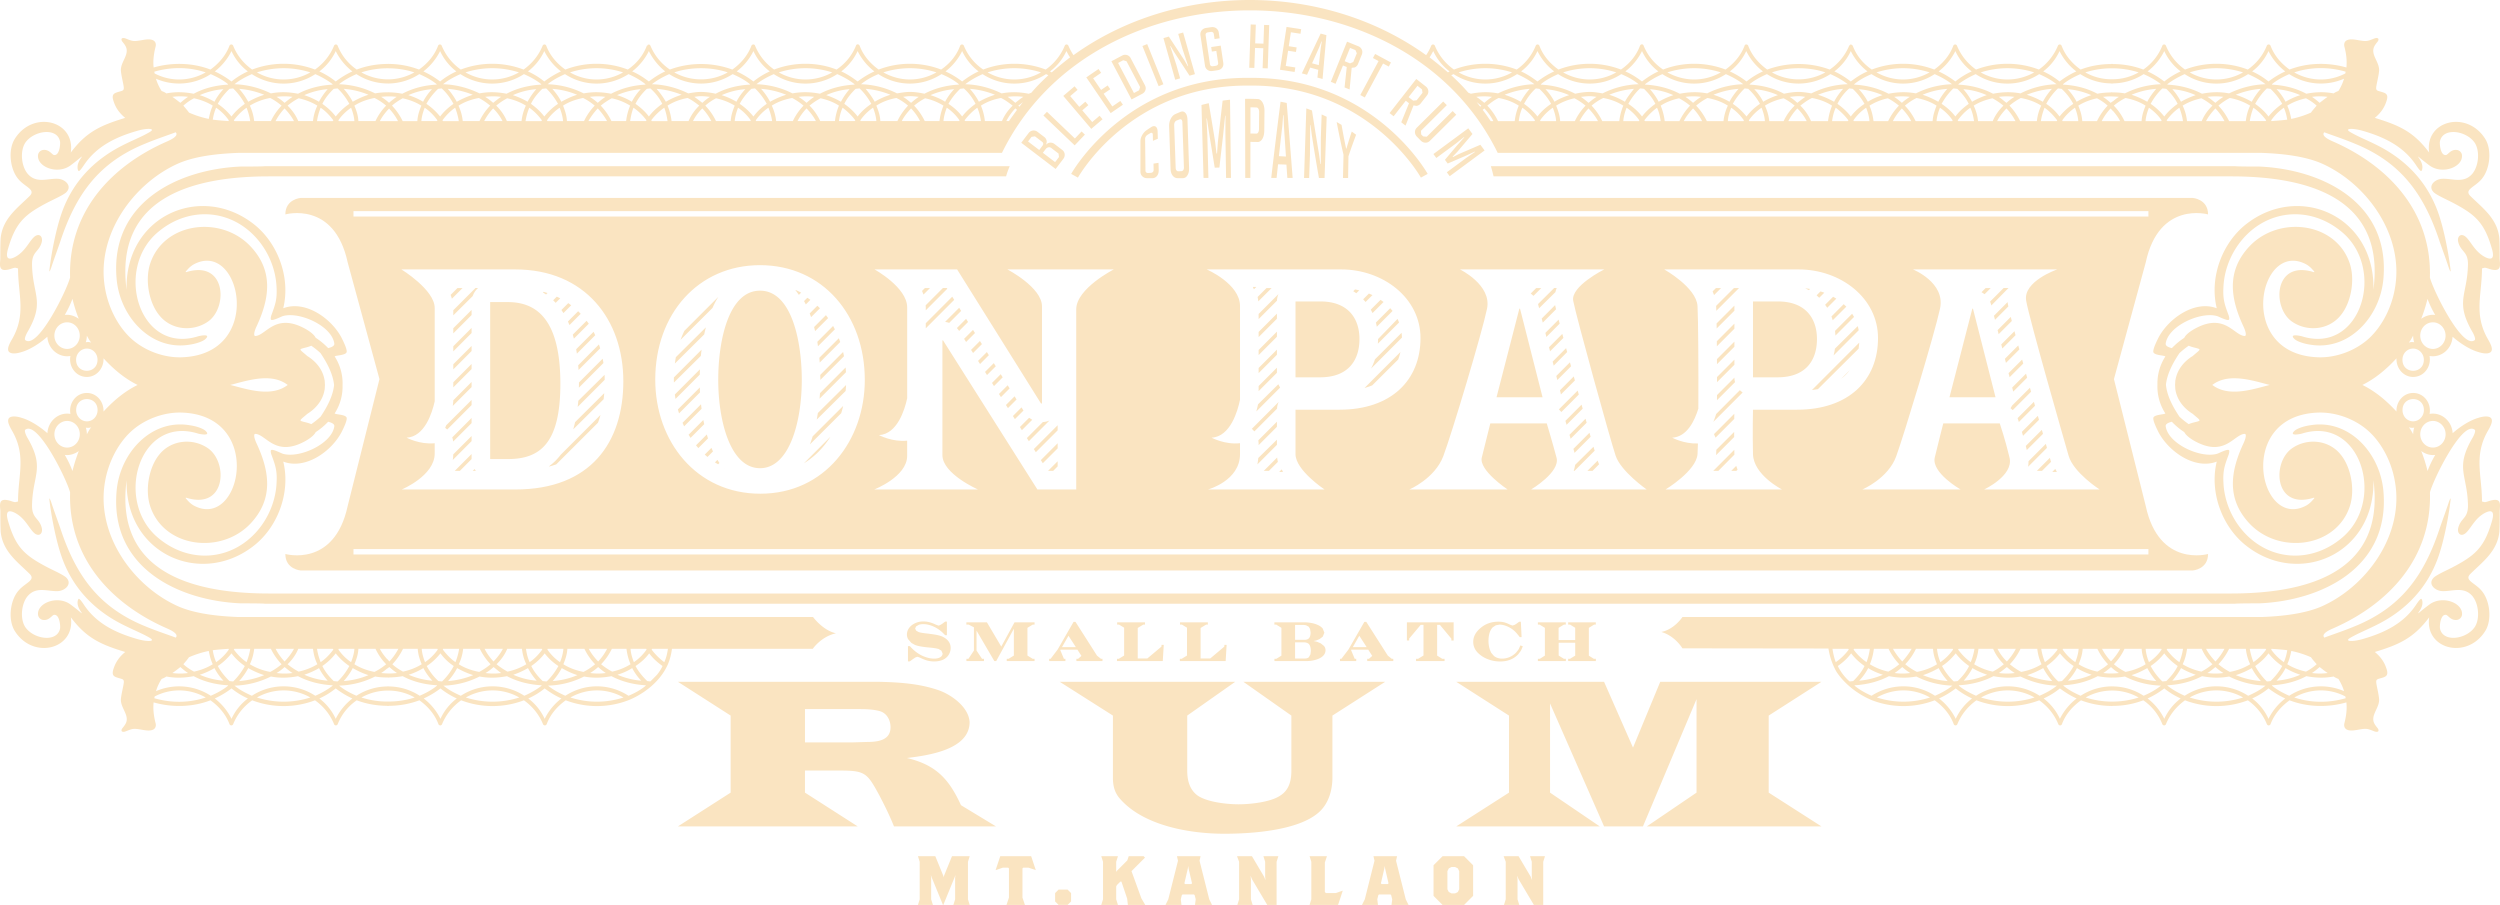 <svg width="326" height="118" viewBox="0 0 326 118" fill="none" xmlns="http://www.w3.org/2000/svg">
    <g clip-path="url(#e1v387kxca)" fill="#FAE4C1">
        <path d="M37.21 27.959s6.401-1.82 8.131 6.273l4.141 15.203-4.141 16.533c-1.73 8.092-8.131 6.274-8.131 6.274 0 2.01 2.005 2.15 2.005 2.15h246.709s2.006-.14 2.006-2.15c0 0-6.4 1.818-8.129-6.274l-4.143-16.533 4.143-15.203c1.729-8.093 8.129-6.273 8.129-6.273 0-2.01-2.006-2.15-2.006-2.15H39.215s-2.005.14-2.005 2.15zM280.154 71.6v.705H46.094v-.705h234.06zM53.021 57.074c2.356-.13 3.328-3.226 3.665-4.74V40.163c0-2.373-4.341-5.03-4.341-5.03h14.852c9.11 0 14.086 6.564 14.086 14.58 0 7.934-4.213 14.116-14.086 14.116H52.385s4.3-1.785 4.3-4.693V57.8c-1.95.195-3.664-.725-3.664-.725zM85.445 49.5c0-8.57 5.619-14.923 13.661-14.923 8.175 0 13.664 6.522 13.664 14.966 0 7.847-5.194 14.837-13.622 14.837-8.34 0-13.703-6.818-13.703-14.88zm29.174 7.237c2.388-.13 3.354-3.308 3.676-4.799v-11.86c0-2.606-4.257-4.946-4.257-4.946h10.768l10.941 17.483h.128V39.948c0-2.476-4.512-4.816-4.512-4.816h13.875s-4.897 2.497-4.897 5.203v23.493h-5.064l-12.303-19.441h-.082v14.962c0 2.447 4.64 4.48 4.64 4.48h-13.536s4.299-1.66 4.299-4.394v-1.973c-1.955.203-3.676-.725-3.676-.725zm75.76-21.605h18.813s-4.396 2.189-4.045 4.091c.351 1.905 4.844 18.173 5.535 20.212.687 2.04 4.043 4.393 4.043 4.393h-15.067s3.815-2.265 3.317-4.139c-.493-1.868-1.276-4.476-1.276-4.476h-7.363s-.68 2.768-1.107 4.438c-.425 1.667 3.364 4.177 3.364 4.177H183.78s3.322-1.42 4.427-4.347c1.105-2.934 5.069-16.141 5.703-19.233.639-3.093-3.531-5.116-3.531-5.116zm-15.701 18.293h-5.744v5.796c0 2.097 3.788 4.607 3.788 4.607h-15.198s4.174-1.137 4.174-4.607v-1.429c-1.969.22-3.708-.718-3.708-.718 2.471-.136 3.419-3.534 3.708-4.948V39.908c0-2.909-4.343-4.776-4.343-4.776h17.536c5.449 0 10.343 3.709 10.343 8.952 0 5.5-3.831 9.341-10.556 9.341zm74.768-18.292h18.813s-4.5 1.55-4.046 4.09c.459 2.545 4.902 18.011 5.536 20.212.636 2.202 4.043 4.393 4.043 4.393h-15.066s3.863-1.792 3.32-4.139c-.55-2.343-1.277-4.476-1.277-4.476h-7.367s-.628 2.448-1.107 4.438c-.475 1.986 3.365 4.177 3.365 4.177h-12.813s3.377-1.42 4.427-4.347c1.053-2.934 4.96-15.822 5.705-19.233.743-3.41-3.533-5.116-3.533-5.116zm-15.109 18.292h-5.748s-.067 3.064 0 5.796c.075 2.73 3.79 4.607 3.79 4.607h-15.195s4.006-2.41 4.173-4.607c.019-.277.038-.763.055-1.394-1.821.076-3.359-.753-3.359-.753 1.931-.106 2.927-2.204 3.411-3.79.028-5.128-.014-11.806-.107-13.376-.151-2.436-4.341-4.776-4.341-4.776h17.534c5.447 0 10.344 3.709 10.344 8.952 0 5.5-3.828 9.341-10.557 9.341zM46.095 27.534h234.059v.702H46.094v-.702z"/>
        <path d="M257.275 40.248h-.083l-2.979 11.555h6.003l-2.941-11.555zM198.211 40.248h-.086l-2.978 11.555h6.001l-2.937-11.555zM172.17 39.309h-3.236v9.893h3.192c3.956 0 5.148-2.517 5.148-4.99 0-2.558-1.359-4.903-5.104-4.903zM104.553 49.543c0-5.032-1.318-11.64-5.447-11.64-4.087 0-5.448 6.483-5.448 11.64 0 5.245 1.536 11.51 5.448 11.51 3.831 0 5.447-6.052 5.447-11.51zM231.826 39.309h-3.237v9.893h3.197c3.958 0 5.146-2.517 5.146-4.99 0-2.558-1.361-4.903-5.106-4.903zM73.072 50.055c0-8.148-2.896-10.663-6.854-10.663h-2.3v20.47h2.3c4.215 0 6.854-2.046 6.854-9.807zM125.311 104.995c-1.578-3.441-3.269-5.249-7.045-6.151 2.762-.339 8.171-1.073 8.171-4.686-.111-1.975-2.422-3.613-4.114-4.178-2.478-.846-5.127-1.015-7.718-1.071h-26.2l6.872 4.402v10.048l-6.873 4.403h23.44l-6.875-4.403v-2.879h4.565c3.323 0 3.55.338 5.126 3.218.677 1.297 1.352 2.652 1.916 4.064h13.299l-4.564-2.767zm-12.285-8.242-1.916.058h-6.141v-4.346h6.705c1.014 0 2.142 0 3.1.282.901.283 1.352 1.186 1.352 2.089 0 1.75-1.747 1.917-3.1 1.917zM173.747 101.384v-8.073l6.876-4.402h-18.482l6.254 4.402v7.168c0 1.299-.281 2.542-1.465 3.275-1.241.846-3.888 1.128-5.411 1.128-1.52 0-4.167-.282-5.409-1.184-1.013-.79-1.295-1.976-1.295-3.219v-7.168l6.254-4.402h-22.876l6.931 4.402v8.073c0 1.129.224 2.032 1.012 2.878 3.101 3.443 9.073 4.459 13.524 4.459 3.495 0 9.579-.394 12.285-2.765 1.295-1.128 1.802-2.88 1.802-4.572zM237.512 88.909h-21.018l-3.55 8.58-3.774-8.58h-19.272l6.875 4.402v10.048l-6.875 4.403h18.708l-6.48-4.403v-11.63l7.044 16.033h5.07l6.988-16.595v12.192l-6.481 4.403h22.765l-6.874-4.403V93.311l6.874-4.402zM119.83 81.469c.163-.053.351-.082.563-.082.233 0 .469.03.709.091.242.06.483.148.725.265.241.115.475.256.702.423h.001l.31.252.378.381.032.03h.226v-1.775h-.223l-.149.11-.003.002c-.355.285-.623.416-.73.41l-.354-.13c-.55-.272-1.086-.41-1.609-.41-.383 0-.74.076-1.069.227-.328.149-.591.356-.784.615-.193.263-.292.551-.292.86 0 .212.051.416.153.604l.005.011.415.47.011.013.445.252.004.002.007.003c.175.072.383.13.627.178.243.05.556.093.94.137l.146.014.139.014c.302.026.563.059.786.093.213.037.369.073.458.101l.358.213.159.375c-.007.192-.087.338-.279.467-.198.13-.47.2-.817.2a3.18 3.18 0 0 1-.78-.1 4.34 4.34 0 0 1-1.574-.76l-.007-.004.005.004a5.301 5.301 0 0 1-.777-.73l-.03-.035h-.259v1.984h.237l.164-.115.003-.002.077-.057.048-.036c.214-.155.37-.256.462-.31l.222-.074c.061 0 .223.05.456.157.223.11.428.195.617.259a3.424 3.424 0 0 0 1.13.186c.354 0 .673-.048.955-.145.283-.096.52-.241.71-.432.152-.152.273-.332.358-.538.086-.207.13-.419.13-.637.001-.495-.221-.916-.642-1.228a2.342 2.342 0 0 0-.735-.368c-.276-.085-.666-.16-1.169-.225l-.268-.036-.065-.01-.091-.01-.098-.01a10.265 10.265 0 0 1-.69-.095 2.523 2.523 0 0 1-.419-.097l-.321-.184-.135-.274.118-.275.378-.22zM134.666 81.449h.239v-.299h-2.609l-1.731 3.165-1.872-3.165h-2.679v.299h.302l.685.354v3.03l-.715 1.074h-.265v.295h2.288v-.295h-.255l-.715-1.075V82.23l2.322 3.973h.244l2.303-4.219v3.501l-.683.423h-.246v.295h3.626v-.295h-.244l-.683-.423V81.87l.688-.421zM140.468 85.906h-.105v.297h3.4v-.297h-.204l-.51-.413-2.807-4.405h-.247l-.03.052-2.051 3.564-.912 1.202h-.189v.297h2.117v-.297h-.197l-.473-1.136.029-.051h2.209l.521.812-.43.375h-.121zm-1.137-3.006.958 1.482h-1.803l.845-1.482zM145.893 85.907h-.238v.295h5.97l.121-2 .007-.112H151.468l-.017.229-1.837 1.545h-1.254v-3.98l.721-.435H149.305v-.299h-3.628v.299h.247l.661.399v3.636l-.692.423zM154.093 85.907h-.24v.295h5.973l.118-2 .007-.112H159.667l-.018.229-1.835 1.545h-1.257v-3.98l.72-.435H157.502v-.299h-3.627v.299h.249l.66.399v3.636l-.691.423zM171.617 83.522l.429-.174.012-.004.4-.3.024-.017.201-.48.016-.04-.211-.532-.006-.016-.01-.013a1.733 1.733 0 0 0-.582-.427 3.46 3.46 0 0 0-.844-.273 5.259 5.259 0 0 0-1.023-.096h-3.842v.299h.241l.675.42v3.629l-.66.409h-.247v.295h4.227c.305 0 .622-.037.948-.113.323-.076.592-.174.804-.299h.002v-.001c.434-.24.678-.583.677-.997a.812.812 0 0 0-.22-.575l-.006-.006-.379-.305-.012-.008-.476-.206-.009-.004-.467-.099.329-.064.009-.003zm-.934 2.168c-.113.115-.284.18-.54.182h-1.265v-2.114h1.094c.347.002.579.087.715.235.139.15.229.424.245.831h.001l.001.079-.055.426-.196.361zm-1.805-4.201h.949c.21 0 .378.02.51.058l.325.18.171.29.067.448c0 .35-.073.594-.194.741-.118.145-.307.225-.602.225h-1.226V81.49zM178.39 85.906h-.105v.297h3.399v-.297h-.203l-.51-.413-2.809-4.405h-.246l-.031.052-2.049 3.565-.914 1.201h-.188v.297h2.118v-.297h-.199l-.472-1.136.029-.051h2.209l.521.812-.427.375h-.123zm-1.138-3.006.959 1.482h-1.803l.844-1.482zM184.921 85.907h-.271v.295h3.721v-.295h-.299l-.67-.416v-4.01h.36l1.498 1.803v.237h.296V81.15h-6.096v2.363h.299v-.243l1.499-1.788h.367v3.995l-.704.43zM195.048 81.542l.489-.093c.333.002.692.088 1.08.264.388.178.718.409.995.69.166.176.346.389.533.636l.032.041h.239l-.091-1.906-.005-.1h-.205l-.101.066-.004.003-.062.049c-.191.139-.345.24-.462.299l-.266.08-.349-.13v.002a3.383 3.383 0 0 0-.722-.29 3.202 3.202 0 0 0-.762-.084c-.854-.002-1.6.245-2.223.74-.692.542-1.055 1.176-1.055 1.884 0 .551.211 1.043.62 1.448a3.64 3.64 0 0 0 1.294.822 4.378 4.378 0 0 0 1.579.294c.988.001 1.789-.31 2.372-.94l.001-.003.308-.402.004-.005.003-.006c.08-.136.159-.31.243-.527l.039-.102-.225-.076-.093-.032-.037.092c-.08.202-.157.361-.225.472l-.287.361a2.547 2.547 0 0 1-.525.422 2.404 2.404 0 0 1-.638.28 2.426 2.426 0 0 1-.667.094c-.212 0-.408-.03-.587-.09a1.486 1.486 0 0 1-.48-.26l-.363-.424-.176-.413h.001a3.788 3.788 0 0 1-.171-1.107c0-.82.189-1.406.548-1.782l.401-.267zM200.801 85.907h-.261v.295h3.648v-.295h-.261l-.677-.423v-1.672h2.156v1.679l-.674.416h-.245v.295h3.612v-.295h-.266l-.648-.409V81.87l.682-.421H208.09v-.299h-3.598v.299h.247l.667.412v1.606h-2.164V81.87l.691-.421h.245v-.299h-3.638v.299h.223l.689.42v3.623l-.651.415zM126.448 111.651h-2.308l-1.042 2.556-.044.209-.045-.209-1.044-2.556h-2.263l.226.726v4.897l-.226.726h1.949l-.227-.726v-2.812l-.047-.362.136.362 1.45 3.538h.046l1.447-3.538.136-.362-.044.362v2.812l-.227.726h2.127l-.226-.726v-4.897l.226-.726zM130.432 111.651l-.605 1.814.94-.319h.707l.093.091v3.812l-.32.951h2.401l-.319-.951v-3.812l.093-.091h.705l.941.319-.605-1.814h-4.031zM138.037 116.004l-.452.455v1.088l.452.452h1.178l.453-.452v-1.088l-.453-.455h-1.178zM147.547 113.599l1.762-1.769-.179-.179h-1.947l-.181.542-1.314 1.316-.136.182v-1.314l.228-.726h-2.175l.228.726v4.897l-.228.726h2.175l-.228-.726v-1.679l.091-.182.454-.453h.136l.751 2.223.09.817h2.263l-.506-.863-1.284-3.538zM156.42 112.239l.134-.588h-3.078l.135.588-1.267 5.035-.362.726h2.083l-.091-.726.135-.546.092-.089h1.494l.09.089.136.546-.092.726h2.219l-.36-.726-1.268-5.035zm-1.071 3.04h-.813l-.092-.093.453-1.949.046-.318.045.318.454 1.949-.093.093zM164.977 112.377v1.951l.044.452-.182-.452-1.583-2.677h-1.948l.27.726v4.897l-.226.726h1.992l-.225-.726v-2.63l-.045-.454.182.454 1.991 3.356h1.221v-5.623l.227-.726h-1.945l.227.726zM172.898 116.458l-.137-.137v-3.856l.273-.814h-2.264l.226.726v4.897l-.226.726h3.714l.613-1.858-.933.316h-1.266zM182.044 112.239l.134-.588H179.1l.135.588-1.266 5.035-.363.726h2.083l-.09-.726.134-.546.092-.089h1.494l.089.089.138.546-.092.726h2.219l-.361-.726-1.268-5.035zm-1.07 3.04h-.813l-.092-.093.452-1.949.045-.318.047.318.452 1.949-.091.093zM188.109 111.651l-1.177 1.179v3.991l1.177 1.179h2.808l1.176-1.179v-3.991l-1.176-1.179h-2.808zm2.173 4.307-.182.363-.36.181h-.453l-.364-.181-.181-.363v-2.359l.181-.362.364-.181h.453l.36.181.182.362v2.359zM199.744 112.377v1.951l.046.452-.182-.452-1.585-2.677h-1.947l.271.726v4.897l-.226.726h1.992l-.226-.726v-2.63l-.045-.454.181.454 1.993 3.356h1.221v-5.623l.227-.726h-1.946l.226.726zM149.978 17.377c.218-.127.343-.03.348.18l.019.81c.211-.094.423-.185.635-.274l-.026-.933c-.008-.338-.101-.529-.233-.634-.14-.11-.349-.114-.615.058-.206.133-.41.27-.613.41-.255.177-.45.431-.579.678a1.578 1.578 0 0 0-.201.74v3.967c0 .281.101.474.257.622a.85.85 0 0 0 .611.232h.669a.753.753 0 0 0 .619-.287c.148-.185.237-.443.227-.788l-.026-.925c-.219.034-.437.07-.655.106l.018.798c.007.222-.127.385-.35.4l-.358.023c-.225.013-.356-.116-.356-.317l-.047-4.133c-.004-.196.116-.41.323-.536l.333-.197zM153.924 14.595c-.222.09-.441.183-.66.281-.278.125-.477.364-.61.644-.135.27-.211.57-.2.955.065 1.854.128 3.707.19 5.561.014.383.113.65.263.852.162.206.366.345.649.345h.667c.3 0 .487-.148.623-.38.146-.229.225-.526.211-.97l-.209-6.273c-.015-.45-.116-.714-.276-.885-.153-.174-.36-.249-.648-.13zm.116 7.726-.362.016c-.224.01-.361-.172-.37-.442a5353.59 5353.59 0 0 0-.195-5.593c-.01-.266.111-.506.332-.593l.359-.137c.231-.087.368.079.377.35l.202 5.899c.011.287-.111.49-.343.5zM159.88 23.205h.637l-.123-10.2c-.321.033-.644.072-.963.119a1105.6 1105.6 0 0 0-.618 5.37l-.111 1.518-.073.004-.17-1.49c-.275-1.717-.555-3.41-.839-5.07-.317.072-.633.151-.947.235l.267 9.515h.637l-.142-5.558-.107-2.19.051-.01c.118.774.237 1.554.355 2.34.225 1.34.447 2.7.667 4.078l.608-.017c.159-1.402.321-2.819.488-4.246.085-.833.172-1.67.26-2.508l.049-.005-.014 2.304.088 5.811zM164.049 12.919c-.562-.03-1.127-.041-1.691-.03l.022 10.316h.669l.006-4.703c.319.003.639.007.958.015.222.006.439-.147.59-.389.159-.273.255-.619.261-1.114.008-.833.016-1.665.026-2.496.004-.499-.086-.844-.235-1.119-.158-.288-.378-.467-.606-.48zm.124 3.93c-.011.353-.153.582-.344.576-.257-.005-.514-.01-.772-.012l.004-3.418c.266.002.531.01.795.02.193.008.336.252.334.588l-.017 2.247zM165.769 23.205h.698l.19-1.78c.364.011.729.025 1.095.04.038.583.078 1.163.117 1.741h.693c-.248-3.176-.504-6.444-.773-9.78-.267-.06-.535-.113-.804-.161a756.2 756.2 0 0 0-1.216 9.94zm1.557-8.19.051.009.049 1.434c.089 1.33.175 2.65.261 3.958-.307-.02-.613-.037-.921-.054.148-1.32.295-2.632.447-3.933.037-.472.074-.944.113-1.414zM172.23 21.388l-.057-.006-.165-1.25a443.8 443.8 0 0 1-.928-5.729c-.244-.092-.49-.18-.736-.265l-.296 9.07h.668c.032-.978.067-1.958.1-2.937l.03-3.965.048.014.173 1.354c.307 1.934.613 3.787.922 5.536l.733.001.275-7.982a23.082 23.082 0 0 0-.654-.305l-.106 3.03-.007 3.434zM175.794 23.216l.045-2.841c.354-1.06.691-2 .999-2.803-.187-.142-.379-.28-.569-.414-.175.524-.355 1.09-.541 1.694-.05.174-.101.352-.151.533l-.044-.017-.142-.662a108.83 108.83 0 0 1-.453-2.42 26.517 26.517 0 0 0-.638-.375c.291 1.523.586 2.95.894 4.27l-.07 3.034h.67zM138.672 20.696a.828.828 0 0 0 .163-.587.8.8 0 0 0-.309-.551l-1.037-.793c-.352-.267-.819-.187-1.046.074l-.034-.024c.166-.31.076-.714-.238-.952l-.896-.684a.802.802 0 0 0-.577-.159.826.826 0 0 0-.557.317l-.97 1.277 4.483 3.42 1.018-1.338zm-3.156-1.134-1.46-1.114.459-.603.445-.067.941.72c.192.147.157.352.04.506l-.425.558zm.473.362.371-.488c.162-.21.467-.334.725-.138l.952.73.054.447-.507.666-1.595-1.217zM141.47 17.554l-.432-.413-.871.918-3.645-3.48-.46.483 4.076 3.892 1.332-1.4zM143.774 15.55l-.387-.456-.962.822-1.297-1.529.79-.675-.386-.453-.791.673-1.188-1.4.962-.819-.39-.46-1.472 1.254 3.649 4.296 1.472-1.253zM146.428 13.657l-.336-.491-1.044.715-1.132-1.658.859-.588-.336-.493-.858.588-1.037-1.519 1.045-.715-.341-.498-1.595 1.092 3.18 4.66 1.595-1.093zM148.966 12.221a.8.8 0 0 0 .389-.451c.076-.203.066-.427-.065-.675l-1.839-3.488a.802.802 0 0 0-1.109-.367l-1.415.747 2.627 4.981 1.412-.747zm-2.5-4.365.43.127 1.774 3.367-.137.428-.667.353-2.067-3.922.667-.353zM151.705 10.987l-2.112-5.237-.621.25 2.114 5.24.619-.253zM153.89 10.217l-.511-1.809-.784-2.39.047-.013.434.739 2.039 3.125.704-.199-1.537-5.43-.641.181.561 1.986.741 2.211-.052.016-.428-.742-2.046-3.123-.704.2 1.535 5.43.642-.182zM157.465 9.118c.164.113.368.18.648.138l.66-.098c.278-.043.456-.158.582-.307.136-.168.199-.39.16-.668l-.334-2.234-1.242.186.088.591.582-.087.236 1.578c.027.184-.09.33-.313.366l-.358.053c-.224.033-.37-.075-.397-.258l-.565-3.794c-.028-.184.081-.332.304-.365l.357-.054c.23-.033.378.082.405.258l.101.669.659-.098-.109-.733a.81.81 0 0 0-.301-.551c-.168-.137-.406-.207-.693-.165l-.66.098a.889.889 0 0 0-.593.341.818.818 0 0 0-.14.633l.583 3.923a.819.819 0 0 0 .34.578zM163.655 6.253l1.079.037-.088 2.604.667.023.192-5.644-.667-.023-.084 2.444-1.078-.038.083-2.443-.669-.024-.19 5.647.667.023.088-2.606zM168.91 8.795l-1.249-.192.305-1.987 1.026.159.09-.591-1.027-.156.277-1.818 1.252.192.089-.598-1.909-.294-.854 5.581 1.91.293.09-.59zM170.85 8.815l1.05.286-.108 1.015.67.182.499-5.717-.746-.202-2.453 5.187.678.184.41-.935zm1.175-2.648.291-.765.047.011-.135.808-.257 2.272-.877-.238.931-2.088zM175.122 8.537l.494.2-.286 2.663.658.266.271-2.824.39-.044a.83.83 0 0 0 .447-.48l.481-1.19c.1-.255.089-.46.009-.648a.828.828 0 0 0-.449-.444l-1.484-.6-2.114 5.236.619.253.964-2.388zm.922-2.29.703.284.182.414-.463 1.143-.427.177-.695-.282.7-1.737zM177.383 12.393l.587.316 2.382-4.429.743.4.285-.53-2.065-1.115-.286.532.736.396-2.382 4.43zM181.729 15.162l1.585-2.028.419.328-1.009 2.481.558.438 1.042-2.638.386.066a.837.837 0 0 0 .563-.338l.791-1.01c.168-.216.212-.418.187-.62a.824.824 0 0 0-.307-.55l-1.263-.992-3.478 4.447.526.416zm3.107-3.974.595.47.061.446-.761.973-.459.05-.59-.464 1.154-1.475zM184.508 17.22a.887.887 0 0 0 .277.623l.47.478c.209.211.413.28.622.283.209.006.403-.06.603-.26l3.418-3.386-.473-.478-3.375 3.348-.473-.043-.256-.258-.025-.475 3.37-3.34-.47-.476-3.417 3.386c-.195.192-.27.39-.271.598zM187.294 20.602l2.612-1.927 1.003-.802.029.038-.944 1.058-1.575 1.868.358.486 2.241-.96 1.288-.59.029.04-1.061.723-2.611 1.927.379.514 4.546-3.358-.547-.741-2.807 1.21-.769.397-.043-.057.606-.62 1.979-2.336-.544-.741-4.546 3.356.377.515z"/>
        <path d="M325.086 65.21c-.389.044-.822.271-1.085.271l-.351-.085c0-3.424-1.089-5.94.747-9.17.347-.598.65-1.188.514-1.562-.12-.367-.735-.495-1.731-.178-.963.274-2.226 1.005-3.354 2.002-.096-1.642-1.539-2.785-3.009-2.511.26-1.411-.739-2.735-2.137-2.735-1.26 0-2.225 1.096-2.181 2.423-1.505-1.64-2.97-2.743-4.444-3.468 1.474-.727 2.939-1.835 4.444-3.473-.044 1.326.919 2.429 2.176 2.429 1.396 0 2.394-1.327 2.138-2.736 1.474.267 2.917-.874 3.001-2.51 1.135.994 2.397 1.727 3.359 1.997 1.002.322 1.612.19 1.732-.174.139-.372-.167-.963-.514-1.56-1.83-3.24-.741-5.748-.741-9.168l.351-.091c.262 0 .696.229 1.085.273 1.094.18.923-.64.871-1.42 0-.775 0-1.914-.042-2.696-.26-2.595-2.222-3.962-3.783-5.512-.831-.83.564-1.149 1.427-2.149 1.138-1.272 1.439-3.878.484-5.344-2.397-3.743-7.889-2.327-7.277 1.835-2.045-2.75-3.962-3.567-7.091-4.528.732-.597 1.211-1.272 1.478-2.055.434-1.184-.137-1.184-1.005-1.45-.26-.096-.353-.19-.26-.697.082-.495.303-1.36.348-1.961.042-1.047-.915-1.87-.741-2.828.084-.455.475-.825.609-1.042.132-.282 0-.413-.309-.37-.26.05-.734.324-1.172.37-.782.087-1.875-.413-2.568-.094-.307.138-.433.453-.351.815.268 1.007.351 1.919.268 2.743-2.402-.682-5.063-.64-7.413.27-1.091-.774-1.998-1.825-2.48-3.105a.263.263 0 0 0-.489 0c-.509 1.28-1.383 2.33-2.477 3.105a11.492 11.492 0 0 0-8.187 0 7.072 7.072 0 0 1-2.485-3.105.253.253 0 0 0-.476 0 6.799 6.799 0 0 1-2.482 3.105c-1.273-.49-2.618-.71-3.961-.72v-.015l-.125.002-.124-.002v.015c-1.349.01-2.696.23-3.959.72-1.09-.774-2.004-1.825-2.481-3.105a.257.257 0 0 0-.481 0 7.145 7.145 0 0 1-2.483 3.105 11.506 11.506 0 0 0-8.192 0 7.1 7.1 0 0 1-2.485-3.105c-.087-.222-.383-.222-.483 0-.473 1.28-1.388 2.33-2.481 3.105a11.378 11.378 0 0 0-8.145 0c-1.131-.774-2.001-1.825-2.483-3.105l-.124-.132h-.05l-.081-.036-.089.036-.126.132a6.968 6.968 0 0 1-2.535 3.105 11.644 11.644 0 0 0-4.051-.724c-1.482 0-2.834.267-4.096.724-1.085-.774-2.001-1.825-2.481-3.105-.085-.222-.43-.222-.473 0-.481 1.28-1.403 2.33-2.483 3.105-2.618-1.005-5.581-1.005-8.143 0a6.86 6.86 0 0 1-2.536-3.105c-.079-.27-.389-.222-.477 0-.474 1.28-1.352 2.33-2.482 3.105a11.39 11.39 0 0 0-8.149 0c-1.09-.774-2.008-1.825-2.486-3.105a.254.254 0 0 0-.477 0 6.99 6.99 0 0 1-2.482 3.105 11.487 11.487 0 0 0-8.185 0 7.067 7.067 0 0 1-2.486-3.105.258.258 0 0 0-.482 0 6.7 6.7 0 0 1-.658 1.228c-13.344-9.59-32.645-9.594-45.987 0a8.212 8.212 0 0 1-.661-1.228c-.09-.222-.396-.222-.477 0a7.086 7.086 0 0 1-2.485 3.105c-2.607-1.005-5.57-1.005-8.145 0a6.873 6.873 0 0 1-2.524-3.105.259.259 0 0 0-.484 0c-.473 1.28-1.348 2.33-2.479 3.105a11.386 11.386 0 0 0-8.148 0c-1.086-.774-2.002-1.825-2.478-3.105-.087-.222-.4-.27-.482 0a6.865 6.865 0 0 1-2.529 3.105c-2.558-1.005-5.529-1.005-8.145 0a7.078 7.078 0 0 1-2.48-3.105c-.049-.222-.39-.222-.479 0-.482 1.28-1.397 2.33-2.487 3.105a11.865 11.865 0 0 0-4.093-.724c-1.44 0-2.828.267-4.053.724a6.974 6.974 0 0 1-2.533-3.105l-.08-.132h-.049l-.078-.036-.09.036h-.04l-.09.132h-.046c-.476 1.28-1.35 2.33-2.48 3.105a11.382 11.382 0 0 0-8.147 0c-1.093-.774-2.004-1.825-2.486-3.105-.081-.222-.385-.222-.478 0-.516 1.28-1.394 2.33-2.481 3.105a11.497 11.497 0 0 0-8.189 0 7.094 7.094 0 0 1-2.483-3.105c-.082-.222-.389-.222-.478 0-.475 1.28-1.392 2.33-2.488 3.105a11.276 11.276 0 0 0-3.908-.734v-.001h-.01l-.094-.013v.015c-1.4-.001-2.79.23-4.105.733a6.822 6.822 0 0 1-2.486-3.105.252.252 0 0 0-.474 0 7.11 7.11 0 0 1-2.482 3.105 11.516 11.516 0 0 0-8.196 0c-1.088-.774-1.964-1.825-2.474-3.105a.26.26 0 0 0-.485 0c-.483 1.28-1.398 2.33-2.48 3.105-2.352-.91-5.019-.952-7.407-.27-.094-.824 0-1.736.26-2.743.086-.362-.042-.677-.354-.815-.687-.319-1.784.18-2.564.094-.434-.046-.911-.32-1.177-.37-.308-.043-.436.088-.308.37.138.217.526.587.614 1.042.173.958-.786 1.781-.742 2.828.047.6.266 1.466.345 1.961.09.507 0 .601-.257.696-.87.267-1.443.267-1 1.451.262.783.74 1.458 1.476 2.055-3.131.96-5.047 1.778-7.098 4.528.615-4.162-4.875-5.578-7.272-1.835-.96 1.466-.657 4.072.482 5.345.865 1 2.254 1.318 1.43 2.148-1.558 1.55-3.526 2.917-3.786 5.512-.044.782-.044 1.92-.044 2.695-.05.78-.22 1.6.875 1.421.386-.044.825-.273 1.086-.273l.353.09c0 3.42 1.084 5.93-.746 9.17-.35.596-.653 1.187-.521 1.56.123.364.739.495 1.734.173.964-.27 2.227-1.003 3.357-1.997.092 1.636 1.537 2.777 3.006 2.51-.258 1.41.738 2.736 2.139 2.736 1.26 0 2.223-1.103 2.18-2.429 1.502 1.638 2.97 2.747 4.444 3.473-1.474.724-2.942 1.828-4.444 3.468.043-1.327-.918-2.423-2.175-2.423-1.397 0-2.395 1.324-2.143 2.735-1.47-.274-2.913.87-3 2.511-1.137-.997-2.397-1.728-3.361-2.002-.998-.317-1.61-.189-1.727.178-.138.374.161.964.512 1.562 1.833 3.23.745 5.746.745 9.17L2 65.48c-.26 0-.7-.227-1.086-.27-1.094-.19-.922.638-.867 1.416 0 .776 0 1.916.04 2.7.258 2.595 2.224 3.963 3.784 5.515.823.82-.568 1.144-1.43 2.144-1.141 1.275-1.438 3.876-.484 5.343 2.4 3.741 7.89 2.326 7.28-1.832 2.045 2.744 3.96 3.569 7.093 4.523-.739.593-1.214 1.28-1.48 2.057-.436 1.184.135 1.184 1.001 1.45.262.094.356.193.262.7-.081.495-.303 1.36-.35 1.96-.041 1.042.915 1.87.747 2.823-.088.458-.478.827-.614 1.044-.133.285 0 .415.311.368.258-.047.735-.319 1.169-.368.781-.082 1.877.415 2.571.1.305-.136.433-.462.349-.818-.265-1.01-.349-1.923-.265-2.745 2.401.686 5.064.638 7.41-.27 1.093.777 2 1.823 2.483 3.103.09.225.39.225.485 0 .517-1.28 1.385-2.326 2.478-3.104a11.512 11.512 0 0 0 8.189 0c1.091.778 1.963 1.824 2.483 3.104.084.225.39.225.48 0a6.784 6.784 0 0 1 2.479-3.104c1.275.482 2.617.709 3.96.719v.02l.127-.01.123.01v-.02a11.356 11.356 0 0 0 3.96-.719c1.09.778 2.005 1.824 2.481 3.104.09.225.396.225.477 0a7.174 7.174 0 0 1 2.488-3.104 11.504 11.504 0 0 0 8.186 0c1.087.778 1.961 1.824 2.486 3.104a.259.259 0 0 0 .485 0c.474-1.28 1.388-2.326 2.482-3.104a11.388 11.388 0 0 0 8.144 0s3.68-1.307 5.181-4.703c.265-.64.43-1.277.527-2.014h18.364s1.084-1.6 3.03-2.023c-1.691-.341-2.999-2.12-2.999-2.12H31.059c-2.619-.1-5.496-.418-7.672-1.327-5.924-2.557-10.979-9.404-9.67-16.44.393-2.229 1.528-4.692 3.318-6.379 1.826-1.693 4.356-2.56 6.572-2.515 11.023.281 7.8 15.527 1.608 12.095-.518-.319-.784-.683-.956-.873-.087-.115-.042-.144.135-.084 5.048 1.504 5.357-4.56 2.79-6.437-1.969-1.414-4.837-1.182-6.409.774-1.352 1.647-1.873 4.566-1.211 6.671 1.733 5.476 9.23 6.431 13.107 2.324 3.046-3.248 2.48-6.848.737-10.55-.301-.68-.35-1.18-.084-1.137 1.358.091 2.53 2.925 6.18 1.097.463-.222 1.388-.767 1.663-1.33a8.976 8.976 0 0 0 1.624-1.352c.43.112.832.272.806.58-.299 2.282-4.484 4.201-6.66 3.61-.215-.045-1.304-.64-1.565-.504-.09.047-.09.235 0 .548.52 1.415.786 2.097.695 3.693-.086 2.198-.96 4.48-2.482 6.26-3.396 3.962-8.84 4.334-12.85 1.044-5.967-4.794-2.621-16.112 5.092-13.689.135.043 1.79.407.962-.366-.3-.276-1.127-.596-2.092-.727-5.01-.825-9.105 3.651-9.498 8.671-.83 9.903 8.017 14.193 16.163 14.559.254 0 3.002 0 3.177.052h256.916c.186-.052 2.926-.052 3.189-.052 8.139-.366 16.987-4.656 16.159-14.559-.396-5.02-4.489-9.496-9.496-8.671-.955.13-1.786.451-2.094.727-.827.773.827.409.964.366 7.711-2.423 11.061 8.895 5.098 13.689-4.008 3.29-9.462 2.918-12.852-1.044-1.53-1.78-2.398-4.062-2.488-6.26-.085-1.596.178-2.278.7-3.693.084-.313.084-.5 0-.548-.267-.136-1.352.459-1.571.504-2.177.591-6.361-1.328-6.659-3.61-.028-.308.373-.468.806-.58a8.914 8.914 0 0 0 1.622 1.354c.28.564 1.203 1.106 1.665 1.328 3.653 1.828 4.829-1.006 6.181-1.097.265-.043.219.457-.084 1.138-1.743 3.701-2.307 7.302.741 10.549 3.877 4.107 11.369 3.152 13.106-2.324.656-2.105.14-5.024-1.221-6.67-1.562-1.957-4.435-2.19-6.396-.775-2.57 1.877-2.264 7.94 2.787 6.437.175-.06.218-.031.131.085-.174.189-.436.553-.956.872-6.187 3.432-9.415-11.814 1.608-12.095 2.227-.044 4.75.822 6.571 2.515 1.797 1.687 2.927 4.15 3.313 6.38 1.32 7.035-3.74 13.882-9.665 16.439-2.178.91-5.052 1.227-7.664 1.326h-75.56s-1.038 1.611-2.761 1.95c1.807.51 2.761 2.134 2.761 2.134l19.038.025a9.078 9.078 0 0 0 .998 2.946s1.399 2.441 4.705 3.807a11.403 11.403 0 0 0 8.149 0c1.093.777 2.005 1.823 2.486 3.103.084.225.386.225.479 0 .522-1.28 1.394-2.326 2.483-3.103a11.512 11.512 0 0 0 8.189 0c1.086.777 1.96 1.823 2.482 3.103.084.225.39.225.479 0 .475-1.28 1.392-2.326 2.488-3.103 1.254.48 2.577.718 3.911.736v.002h.004l.097.013v-.021a11.272 11.272 0 0 0 4.107-.73 6.76 6.76 0 0 1 2.48 3.103c.093.225.39.225.478 0 .524-1.28 1.397-2.326 2.482-3.103a11.53 11.53 0 0 0 8.196 0c1.086.777 1.963 1.823 2.477 3.103a.258.258 0 0 0 .484 0c.479-1.28 1.394-2.326 2.477-3.103 2.351.908 5.018.956 7.409.27.091.822 0 1.736-.264 2.745-.082.356.044.682.355.817.689.316 1.786-.18 2.564-.1.438.05.913.322 1.181.37.306.046.432-.084.306-.37-.134-.216-.528-.585-.615-1.043-.174-.953.783-1.781.741-2.823-.045-.6-.26-1.465-.343-1.96-.089-.507 0-.606.255-.7.871-.266 1.443-.266 1.006-1.45-.266-.778-.747-1.464-1.479-2.057 3.13-.954 5.046-1.779 7.094-4.523-.612 4.158 4.88 5.573 7.279 1.832.954-1.466.649-4.067-.486-5.343-.866-1-2.256-1.324-1.43-2.144 1.56-1.552 3.526-2.92 3.788-5.516.041-.782.041-1.923.041-2.699.048-.778.219-1.605-.875-1.416zM12.723 53.477c0 .821-.614 1.466-1.395 1.466-.742 0-1.397-.645-1.397-1.466 0-1.918 2.792-1.918 2.792 0zm-.83 2.244c-.227.264-.391.594-.565.906 0-.27-.045-.592-.136-.861.31.038.395.038.701-.045zm-3.142-.83c.92 0 1.655.78 1.655 1.736 0 .962-.735 1.737-1.655 1.737-.908 0-1.658-.775-1.658-1.737 0-.955.75-1.735 1.658-1.735zm1.524 3.926a21.884 21.884 0 0 0-.828 2.605c-.262-.734-.601-1.412-.995-2.101.653.092 1.304-.133 1.823-.504zm9.85 32.231.041-.229c2.096-1.096 4.58-1.05 6.663.134-2.184.729-4.528.729-6.704.095zm.216-.92c.176-.59.434-1.134.741-1.6.215-.082.432-.179.612-.311 1.224.229 2.346.187 3.568-.045 1.26.687 2.795 1.094 4.444 1.188l.045.045c-.655.546-1.442.957-2.264 1.324a7.557 7.557 0 0 0-7.146-.6zm5.708-2.14a9.117 9.117 0 0 0 1.916-.868 6.784 6.784 0 0 0 1.178 1.642 9.516 9.516 0 0 1-3.094-.773zm4.14 5.748a7.604 7.604 0 0 0-2.183-2.655 11.34 11.34 0 0 0 2.183-1.311 9.63 9.63 0 0 0 2.136 1.311 6.93 6.93 0 0 0-2.136 2.655zm3.317-2.783a7.029 7.029 0 0 1 6.963 0 11.357 11.357 0 0 1-6.963 0zm-.661-.224c-.826-.367-1.615-.778-2.267-1.324h.037c1.71-.045 3.32-.5 4.712-1.188 1.182.229 2.352.187 3.532-.045 1.298.687 2.828 1.094 4.479 1.188l.047.045c-.697.546-1.442.957-2.267 1.324a7.565 7.565 0 0 0-8.273 0zm-1.658-1.916a8.497 8.497 0 0 0 1.185-1.693c.65.368 1.34.685 2.08.918-.998.408-2.08.683-3.265.775zm4.88-1.052a6.41 6.41 0 0 0 1.043-.779c.349.271.65.553 1.046.779a7.678 7.678 0 0 1-2.09 0zm3.618.228c.649-.228 1.305-.501 1.914-.869a8.024 8.024 0 0 0 1.131 1.642 9.284 9.284 0 0 1-3.045-.773zm4.093 5.747a7.01 7.01 0 0 0-2.132-2.655 9.894 9.894 0 0 0 2.132-1.311c.647.495 1.389.96 2.173 1.311a7.669 7.669 0 0 0-2.173 2.655zm6.842-2.254a10.94 10.94 0 0 1-3.492-.529 6.956 6.956 0 0 1 3.478-.899 6.892 6.892 0 0 1 3.47.899c-1.1.364-2.279.529-3.456.529zm.109-1.966V89.5l-.123.007-.127-.007v.014a7.511 7.511 0 0 0-4.004 1.213c-.827-.367-1.605-.778-2.258-1.324a11.08 11.08 0 0 0 4.702-1.188c.537.1 1.047.127 1.56.127v.002l.04-.002.21.019v-.02a10.651 10.651 0 0 0 1.78-.17c1.27.686 2.793 1.093 4.445 1.187l.039.045c-.65.546-1.427.957-2.265 1.324a7.478 7.478 0 0 0-4-1.213zm-5.905-.703c.478-.55.872-1.095 1.172-1.693.654.368 1.304.685 2.052.918-.963.408-2.052.683-3.224.775zm5.95-1.83c.3.27.65.552.99.778a7.829 7.829 0 0 1-1.285.054 10.25 10.25 0 0 1-.78-.054c.295-.178.544-.38.78-.588v.02l.294-.21zm2.517 1.006a8.907 8.907 0 0 0 1.917-.869 7.097 7.097 0 0 0 1.177 1.642 9.552 9.552 0 0 1-3.094-.773zm4.145 5.747a7.533 7.533 0 0 0-2.184-2.655 11.392 11.392 0 0 0 2.184-1.311c.607.495 1.351.96 2.13 1.311a6.95 6.95 0 0 0-2.13 2.655zm3.308-2.783a7.047 7.047 0 0 1 6.972 0c-2.27.729-4.704.729-6.972 0zm-.655-.224c-.827-.367-1.614-.778-2.265-1.324h.05a11.026 11.026 0 0 0 4.659-1.188c1.218.229 2.39.187 3.572-.045 1.306.687 2.833 1.094 4.486 1.188l.048.045c-.703.546-1.45.957-2.267 1.324a7.58 7.58 0 0 0-8.283 0zm-1.66-1.916c.485-.55.876-1.095 1.18-1.693.651.368 1.353.685 2.097.918-1 .408-2.096.683-3.277.775zm4.885-1.052a5.95 5.95 0 0 0 1.046-.779c.354.271.656.553 1 .779a7.356 7.356 0 0 1-2.046 0zm3.62.228a10.579 10.579 0 0 0 1.913-.869 8.322 8.322 0 0 0 1.135 1.642 9.24 9.24 0 0 1-3.049-.773zm4.092 5.747a7.007 7.007 0 0 0-2.136-2.655 9.73 9.73 0 0 0 2.136-1.311c.66.495 1.394.96 2.182 1.311a7.555 7.555 0 0 0-2.182 2.655zm3.357-2.783a6.954 6.954 0 0 1 6.923 0 11.23 11.23 0 0 1-6.923 0zm7.575-.224c-2.522-1.641-5.703-1.641-8.236 0-.816-.367-1.603-.778-2.256-1.324a10.996 10.996 0 0 0 4.697-1.188c1.222.229 2.352.187 3.574-.045 1.301.687 2.827 1.094 4.445 1.188l.041.045c-.653.546-1.396.957-2.265 1.324zm-9.889-1.916a8.269 8.269 0 0 0 1.184-1.693c.65.368 1.302.685 2.041.918-.956.408-2.04.683-3.225.775zm4.886-1.052A7.028 7.028 0 0 0 78 86.981c.3.271.648.553.996.779a7.339 7.339 0 0 1-2.042 0zm3.568.228c.695-.228 1.35-.501 1.913-.869a7.036 7.036 0 0 0 1.18 1.642 9.79 9.79 0 0 1-3.093-.773zm4.529-3.385h2.047c-.087.593-.215 1.194-.48 1.742a8.096 8.096 0 0 1-1.653-1.647l.086-.095zm1.346 2.244c-.182.4-.431.776-.72 1.137l-.865.874h-.02l-.39-.046c-.615-.596-1.139-1.231-1.529-1.965.696-.455 1.308-1.003 1.78-1.65.484.647 1.092 1.195 1.744 1.65zm-2.13-2.244.049.095a6.38 6.38 0 0 1-1.658 1.647c-.223-.548-.394-1.149-.437-1.742h2.047zm-2.575 0c.095.737.265 1.375.53 2.014a7.58 7.58 0 0 1-2.396.963 8.57 8.57 0 0 1-1.443-.963 7.815 7.815 0 0 0 1.402-2.014h1.907zm-2.528 0a7.172 7.172 0 0 1-1.164 1.655c-.484-.508-.925-1.062-1.223-1.655h2.387zm-2.956 0c.349.737.826 1.42 1.394 2.014-.439.364-.96.727-1.52 1-.915-.18-1.839-.498-2.615-1 .254-.64.478-1.277.517-2.014h2.224zm-4.794 0h2.053a5.743 5.743 0 0 1-.445 1.742 6.397 6.397 0 0 1-1.645-1.647l.037-.095zm1.399 2.244a8.43 8.43 0 0 1-1.522 2.01h-.094l-.432-.045c-.615-.596-1.137-1.231-1.486-1.965.656-.455 1.268-1.003 1.746-1.65a6.98 6.98 0 0 0 1.788 1.65zm-2.175-2.244.076.095c-.47.642-.993 1.196-1.651 1.647-.257-.548-.389-1.149-.476-1.742h2.05zm-2.577 0c.09.737.259 1.375.57 2.014-.741.46-1.572.772-2.449.963-.514-.28-.99-.599-1.43-.963.606-.594 1.091-1.277 1.395-2.014h1.914zm-2.485 0c-.298.593-.737 1.147-1.217 1.655a6.999 6.999 0 0 1-1.171-1.655h2.388zm-3.006 0a7.74 7.74 0 0 0 1.4 2.014 8.284 8.284 0 0 1-1.484 1c-.954-.18-1.877-.498-2.662-1a6.03 6.03 0 0 0 .569-2.014h2.177zm-4.79 0h2.09a7.825 7.825 0 0 1-.48 1.742c-.645-.452-1.166-1.005-1.647-1.647l.037-.095zm1.389 2.244a8.05 8.05 0 0 1-1.523 2.01h-.081l-.396-.045a7.3 7.3 0 0 1-1.523-1.965c.697-.455 1.267-1.003 1.79-1.65a6.644 6.644 0 0 0 1.733 1.65zm-2.13-2.244.048.095a6.33 6.33 0 0 1-1.666 1.647c-.214-.548-.386-1.149-.43-1.742h2.047zm-2.565 0c.044.737.253 1.375.517 2.014-.738.46-1.566.772-2.438.963-.523-.28-1.005-.599-1.391-.963a8.015 8.015 0 0 0 1.39-2.014h1.922zm-2.528 0a7.305 7.305 0 0 1-1.174 1.655l-.294-.343v.034c-.362-.42-.704-.86-.946-1.346h2.414zm-2.98 0c.347.737.808 1.42 1.393 2.014-.44.364-.966.727-1.529 1-.916-.18-1.827-.498-2.615-1 .259-.64.486-1.277.52-2.014h2.232zm-4.795 0h2.044c-.042.593-.22 1.194-.436 1.742a6.263 6.263 0 0 1-1.654-1.647l.046-.095zm1.38 2.244a8.108 8.108 0 0 1-1.513 2.01h-.09l-.432-.045c-.609-.596-1.134-1.231-1.48-1.965.65-.455 1.261-1.003 1.74-1.65a7.924 7.924 0 0 0 1.774 1.65zm-2.167-2.244.09.095c-.482.642-1.001 1.196-1.663 1.647a7.958 7.958 0 0 1-.474-1.742h2.047zm-2.569 0c.087.737.26 1.375.57 2.014-.746.46-1.579.772-2.444.963a8.476 8.476 0 0 1-1.439-.963c.61-.594 1.097-1.277 1.392-2.014h1.921zm-2.48 0c-.308.593-.743 1.147-1.226 1.655a7.206 7.206 0 0 1-1.171-1.655h2.396zm-3.01 0c.354.737.832 1.42 1.395 2.014-.43.364-.96.727-1.48 1a7.76 7.76 0 0 1-2.66-1c.307-.64.477-1.277.567-2.014h2.179zm-4.748 0h2.053a8.21 8.21 0 0 1-.48 1.742c-.655-.452-1.179-1.005-1.664-1.647l.09-.095zm1.346 2.244a8.188 8.188 0 0 1-1.514 2.01h-.095l-.39-.045c-.61-.596-1.13-1.231-1.523-1.965.694-.455 1.264-1.003 1.787-1.65.474.647 1.082 1.195 1.735 1.65zm-2.132-2.244.05.095a6.546 6.546 0 0 1-1.655 1.647 6.143 6.143 0 0 1-.443-1.56c.696-.087 1.352-.13 2.048-.182zm-5.147 1.101c.835-.364 1.702-.64 2.58-.821.127.639.262 1.187.52 1.734-.734.46-1.568.772-2.441.963-.528-.28-.995-.599-1.39-.963.257-.318.517-.594.73-.913zm-1.123 1.277c.309.271.649.553 1 .779a7.349 7.349 0 0 1-2.043 0c.343-.226.693-.508 1.043-.779zm-1.7-5.017c.306.137 1.565.678 1.096 1.18-1.095-.41-2.621-.91-3.93-1.459-6.093-2.464-9.099-6.615-11.145-12.872-.484-1.366-.962-2.686-1.179-3.379-.172-.457-.246-.548-.22-.272.22 1.968.827 5.254 1.614 7.489 1.389 3.925 4.097 6.805 7.706 8.671 1.137.595 2.57 1.196 3.313 1.6.783.405.871.544.61.637-.217.047-.826.047-1.788-.232-2.7-.773-5.269-1.956-6.927-4.426-.3-.457-.566-.815-.697-.815-.125.042-.208.449-.125.815.172.773.912 1.37.303.914-.258-.23-.831-.682-1.268-1.001-1.69-1.233-4.393-.184-4.224 1.362.045.32.26.555.57.647.874.183 1.263-.647 1.522-.647.662-.084.828 1.236.79 1.741-.349 1.914-3.446 1.461-4.539-.136-.734-1.1-.52-3.196.397-4.153 1.133-1.194 2.62-.46 3.917-.552.957-.09 1.873-1.005.957-1.819-.477-.367-1.304-.738-2.303-1.237-2.968-1.55-4.184-2.56-5.175-5.93-.273-.866-.399-1.827.814-1.236 1.44.727 1.921 2.193 2.659 2.736.609.418 1.051-.089.873-.777-.348-1.313-1.302-1.18-1.263-2.965.086-4.013 1.74-4.794-.654-8.855-.259-.505-.348-.865-.222-.96 1.62-1.233 5.403 6.48 5.84 8.175-.257 8.63 5.446 14.606 12.679 17.756zm291.46-35.052c0-.817.606-1.458 1.393-1.458.743 0 1.397.64 1.397 1.458 0 1.92-2.79 1.92-2.79 0zm.828-2.242c.226-.265.393-.587.565-.904 0 .272.046.59.138.863-.31-.043-.397-.043-.703.041zm3.143.828c-.922 0-1.651-.778-1.651-1.732 0-.962.729-1.737 1.651-1.737.906 0 1.652.775 1.652 1.737 0 .954-.746 1.733-1.652 1.733zm-1.529-3.924c.347-.868.607-1.735.83-2.606.259.73.602 1.415.996 2.101-.65-.093-1.304.136-1.826.505zm-8.708-22.863c6.09 2.459 9.098 6.613 11.143 12.866.484 1.37.962 2.693 1.179 3.382.173.46.246.55.219.273-.219-1.964-.824-5.253-1.614-7.494-1.389-3.925-4.096-6.795-7.707-8.67-1.134-.592-2.573-1.188-3.313-1.599-.785-.41-.868-.538-.61-.635.222-.05.83-.05 1.793.226 2.697.774 5.26 1.966 6.919 4.43.304.458.577.817.699.817.126-.04.211-.447.126-.817-.167-.776-.911-1.37-.304-.911.261.226.833.678 1.267 1 1.701 1.238 4.402.184 4.227-1.365a.771.771 0 0 0-.568-.642c-.874-.186-1.264.642-1.523.642-.661.09-.827-1.234-.79-1.738.355-1.918 3.44-1.465 4.537.13.738 1.104.517 3.204-.397 4.157-1.131 1.193-2.615.458-3.918.556-.953.088-1.873 1.004-.953 1.818.478.368 1.305.733 2.302 1.237 2.966 1.548 4.189 2.56 5.175 5.929.27.867.4 1.829-.815 1.237-1.437-.73-1.922-2.195-2.66-2.738-.607-.411-1.049.09-.873.774.352 1.318 1.304 1.18 1.265 2.967-.086 4.02-1.743 4.793.651 8.857.259.507.349.861.223.957-1.615 1.231-5.402-6.48-5.838-8.17.258-8.633-5.446-14.607-12.676-17.756-.308-.141-1.568-.68-1.101-1.182 1.101.408 2.623.91 3.935 1.462zm-114.507-6.08a7.683 7.683 0 0 1 2.045 0c-.34.229-.694.509-.995.778-.351-.269-.659-.55-1.05-.779zm.657 1.145-.132.134c-.174-.182-.31-.411-.482-.595.22.144.398.325.614.461zm.393.362a7.248 7.248 0 0 1 1.173 1.653h-.345c-.35-.511-.664-.963-1.046-1.47l.218-.183zm.383-.362c.445-.367.921-.734 1.483-1 .966.178 1.834.494 2.621 1a7.319 7.319 0 0 0-.527 2.015h-2.178a7.55 7.55 0 0 0-1.399-2.015zm2.266-1.417a10.914 10.914 0 0 1 3.269-.776 8.667 8.667 0 0 0-1.176 1.687 10.606 10.606 0 0 0-2.093-.911zm2.314 1.687c.65.454 1.177 1.002 1.652 1.648l-.088.097h-2.04c.084-.598.21-1.194.476-1.745zm.215-.504c.391-.728.872-1.411 1.524-2.006h.083l.394.047c.613.595 1.137 1.231 1.528 1.959-.697.465-1.305 1.008-1.78 1.65-.487-.642-1.09-1.185-1.749-1.65zm3.75.504c.217.55.397 1.147.434 1.745h-2.049l-.042-.097a6.399 6.399 0 0 1 1.657-1.648zm.217-.776a7.07 7.07 0 0 0-1.179-1.643 9.464 9.464 0 0 1 3.092.78c-.693.223-1.349.495-1.913.863zm2.607-.456a8.257 8.257 0 0 1 1.447.962 7.517 7.517 0 0 0-1.396 2.015h-1.917c-.049-.743-.271-1.375-.524-2.015a7.46 7.46 0 0 1 2.39-.962zm.837-.184c.391-.042.779-.09 1.172-.09.303 0 .569.048.878.09-.404.23-.706.51-1.055.78-.301-.27-.65-.55-.995-.78zm.995 1.508c.48.508.924 1.055 1.233 1.653h-2.403a6.996 6.996 0 0 1 1.17-1.653zm.399-.362a6.813 6.813 0 0 1 1.527-1c.956.178 1.826.494 2.609 1a7.314 7.314 0 0 0-.521 2.015h-2.223a7.665 7.665 0 0 0-1.392-2.015zm2.305-1.417c.96-.41 2.095-.684 3.222-.776-.434.548-.872 1.094-1.178 1.687a9.416 9.416 0 0 0-2.044-.911zm2.263 1.687a6.436 6.436 0 0 1 1.658 1.648l-.04.097h-2.05c.04-.598.213-1.194.432-1.745zm.226-.504a8.06 8.06 0 0 1 1.519-2.006h.131l.393.047c.603.595 1.133 1.231 1.48 1.959-.653.465-1.26 1.008-1.741 1.65-.478-.642-1.095-1.185-1.782-1.65zm3.739.504c.265.55.394 1.147.481 1.745h-2.045l-.092-.097a8.16 8.16 0 0 1 1.656-1.648zm.218-.776c-.298-.593-.702-1.14-1.132-1.643 1.089.092 2.138.362 3.043.78a9.973 9.973 0 0 0-1.911.863zm2.661-.456c.516.278.998.595 1.429.962a7.871 7.871 0 0 0-1.388 2.015h-1.917a7.724 7.724 0 0 0-.522-2.015c.697-.46 1.523-.771 2.398-.962zm.826-.184a7.715 7.715 0 0 1 2.049 0c-.398.23-.742.51-1.05.78a8.95 8.95 0 0 0-.999-.78zm.999 1.508a6.941 6.941 0 0 1 1.177 1.653h-2.391c.3-.598.734-1.145 1.214-1.653zm.397-.362a8.087 8.087 0 0 1 1.477-1c.959.178 1.873.494 2.66 1a6.18 6.18 0 0 0-.568 2.015h-2.175a7.769 7.769 0 0 0-1.394-2.015zm2.263-1.417c1-.41 2.085-.684 3.268-.776-.479.548-.877 1.094-1.183 1.687a10.567 10.567 0 0 0-2.085-.911zm2.312 1.687a6.443 6.443 0 0 1 1.652 1.648l-.046.097h-2.044c.036-.598.211-1.194.438-1.745zm.21-.504a8.5 8.5 0 0 1 1.533-2.006h.082l.391.047a7.475 7.475 0 0 1 1.533 1.959 6.958 6.958 0 0 0-1.752 1.65c-.522-.642-1.083-1.185-1.787-1.65zm3.748.504c.216.55.396 1.147.436 1.745h-2.047l-.044-.097c.437-.646 1-1.194 1.655-1.648zm.216-.776a6.962 6.962 0 0 0-1.174-1.643 9.328 9.328 0 0 1 3.097.78c-.7.223-1.305.495-1.923.863zm2.662-.456a8.556 8.556 0 0 1 1.441.962 6.628 6.628 0 0 0-1.441 2.015h-1.872a6.283 6.283 0 0 0-.57-2.015c.737-.46 1.565-.771 2.442-.962zm.777-.184c.395-.042.79-.09 1.18-.09.308 0 .613.048.871.09-.346.23-.696.51-1.044.78-.3-.27-.612-.55-1.007-.78zm1.007 1.508a6.153 6.153 0 0 1 1.221 1.653h-2.395a7.104 7.104 0 0 1 1.174-1.653zm.394-.362c.475-.367.956-.734 1.522-1 .959.178 1.833.494 2.614 1a7.848 7.848 0 0 0-.526 2.015h-2.218a6.016 6.016 0 0 0-1.392-2.015zm2.303-1.417a10.941 10.941 0 0 1 3.276-.776c-.481.548-.876 1.094-1.18 1.687a10.664 10.664 0 0 0-2.096-.911zm2.313 1.687a8.2 8.2 0 0 1 1.654 1.648l-.082.097h-2.052c.086-.598.217-1.194.48-1.745zm.22-.504a6.575 6.575 0 0 1 1.529-2.006h.081l.389.047c.612.595 1.135 1.231 1.527 1.959-.696.465-1.31 1.008-1.782 1.65-.484-.643-1.096-1.185-1.744-1.65zm3.743.504c.222.55.392 1.147.437 1.745h-2.05l-.045-.097a6.267 6.267 0 0 1 1.658-1.648zm.222-.776a7.324 7.324 0 0 0-1.181-1.643 9.843 9.843 0 0 1 3.097.78c-.7.223-1.353.495-1.916.863zm2.609-.456a8.261 8.261 0 0 1 1.443.962 7.676 7.676 0 0 0-1.402 2.015h-1.91a7.35 7.35 0 0 0-.525-2.015 7.473 7.473 0 0 1 2.394-.962zm.826-.184a7.715 7.715 0 0 1 2.049 0c-.39.23-.746.51-1.046.78a8.718 8.718 0 0 0-1.003-.78zm1.003 1.508c.486.508.923 1.055 1.215 1.653h-2.388a7.1 7.1 0 0 1 1.173-1.653zm.394-.362a7.271 7.271 0 0 1 1.52-1c.918.178 1.839.494 2.61 1-.248.64-.471 1.272-.511 2.015h-2.223a7.607 7.607 0 0 0-1.396-2.015zm2.308-1.418c.96-.408 2.046-.683 3.227-.775a8.366 8.366 0 0 0-1.181 1.687c-.655-.367-1.308-.682-2.046-.912zm2.27 1.688c.648.454 1.218 1.002 1.648 1.648l-.038.097h-2.058c.05-.598.224-1.194.448-1.745zm.211-.504a8.48 8.48 0 0 1 1.522-2.006h.1l.425.047c.616.595 1.139 1.231 1.489 1.959-.654.465-1.268 1.008-1.743 1.65-.486-.643-1.096-1.185-1.793-1.65zm2.833-1.915a9.241 9.241 0 0 1 3.048.78 10.34 10.34 0 0 0-1.913.863 8.664 8.664 0 0 0-1.135-1.643zm.914 2.419c.262.55.393 1.147.483 1.745h-2.055l-.079-.097c.476-.646.997-1.194 1.651-1.648zm.436-.27c.741-.46 1.572-.771 2.447-.962.516.278.991.595 1.431.962-.605.593-1.09 1.272-1.391 2.015h-1.918a6.205 6.205 0 0 0-.569-2.015zm3.273-1.146a7.683 7.683 0 0 1 2.044 0c-.396.23-.739.51-1.045.78-.356-.27-.656-.55-.999-.78zm.999 1.508a7.11 7.11 0 0 1 1.175 1.653h-2.392c.298-.598.736-1.145 1.217-1.653zm.39-.362a7.728 7.728 0 0 1 1.486-1c.95.178 1.875.494 2.657 1a6.08 6.08 0 0 0-.565 2.015h-2.183a7.582 7.582 0 0 0-1.395-2.015zm2.263-1.418a10.887 10.887 0 0 1 3.276-.775 8.286 8.286 0 0 0-1.181 1.687 10.578 10.578 0 0 0-2.095-.912zm2.314 1.688c.647.454 1.168 1.002 1.651 1.648l-.042.097h-2.09a8.064 8.064 0 0 1 .481-1.745zm.219-.504a8.13 8.13 0 0 1 1.524-2.006h.086l.395.047a7.34 7.34 0 0 1 1.52 1.959 8.052 8.052 0 0 0-1.79 1.65 6.797 6.797 0 0 0-1.735-1.65zm3.751.504c.215.55.389 1.147.43 1.745h-2.049l-.046-.097a6.385 6.385 0 0 1 1.665-1.648zm.215-.776a7.306 7.306 0 0 0-1.177-1.643 9.551 9.551 0 0 1 3.093.78 8.824 8.824 0 0 0-1.916.863zm2.653-.456c.522.278 1.005.595 1.392.962a7.785 7.785 0 0 0-1.392 2.015h-1.92c-.047-.743-.253-1.375-.518-2.015.737-.46 1.567-.771 2.438-.962zm1.782.595c-.299-.27-.65-.55-.992-.779a7.719 7.719 0 0 1 1.286-.052c.256.011.512.022.781.052-.296.177-.543.388-.781.586v-.018l-.294.211zm0 .73.294.335v-.027c.363.421.704.863.944 1.344h-2.407a7.173 7.173 0 0 1 1.169-1.653zm.413-.363a7.22 7.22 0 0 1 1.527-1c.922.178 1.832.494 2.616 1-.255.64-.486 1.272-.518 2.015h-2.231a7.268 7.268 0 0 0-1.394-2.015zm2.309-1.418a10.4 10.4 0 0 1 3.225-.775c-.474.548-.873 1.094-1.169 1.687-.652-.367-1.308-.682-2.056-.912zm2.272 1.688c.652.454 1.224 1.002 1.653 1.648l-.047.097h-2.044c.04-.598.222-1.195.438-1.745zm.224-.504a8.009 8.009 0 0 1 1.518-2.006h.09l.429.047c.607.595 1.135 1.231 1.478 1.959-.647.465-1.262 1.008-1.74 1.65a8.203 8.203 0 0 0-1.775-1.65zm2.825-1.915a9.25 9.25 0 0 1 3.044.78c-.649.223-1.304.495-1.914.863a8.246 8.246 0 0 0-1.13-1.643zm.918 2.419c.212.55.387 1.147.472 1.745h-2.043l-.091-.097c.475-.646 1-1.194 1.662-1.648zm.427-.27c.744-.46 1.575-.771 2.445-.962a8.347 8.347 0 0 1 1.441.962c-.614.593-1.101 1.272-1.394 2.015h-1.923a6.084 6.084 0 0 0-.569-2.015zm3.223-1.146a8.064 8.064 0 0 1 2.095 0c-.39.23-.745.51-1.049.78-.344-.27-.647-.55-1.046-.78zm1.046 1.508a7.143 7.143 0 0 1 1.183 1.653h-2.404c.317-.598.745-1.145 1.221-1.653zm.395-.362a8.032 8.032 0 0 1 1.48-1 7.622 7.622 0 0 1 2.658 1c-.306.64-.475 1.272-.568 2.015h-2.174a7.899 7.899 0 0 0-1.396-2.015zm2.264-1.418a10.82 10.82 0 0 1 3.269-.775 8.554 8.554 0 0 0-1.185 1.687 10.4 10.4 0 0 0-2.084-.912zm2.301 1.688c.659.454 1.185 1.002 1.666 1.648l-.085.097h-2.056a8.226 8.226 0 0 1 .475-1.745zm.229-.504a8.42 8.42 0 0 1 1.515-2.006h.096l.393.047c.606.595 1.131 1.231 1.519 1.959a8.17 8.17 0 0 0-1.787 1.65c-.471-.643-1.085-1.185-1.736-1.65zm3.742.504c.219.504.351 1.002.439 1.556-.696.092-1.35.133-2.052.189l-.044-.097a6.493 6.493 0 0 1 1.657-1.648zm.219-.776a6.943 6.943 0 0 0-1.176-1.643 9.511 9.511 0 0 1 3.094.78 8.917 8.917 0 0 0-1.918.863zm2.664-.456c.525.278.996.595 1.393.962-.263.322-.524.593-.74.906a12.6 12.6 0 0 1-2.577.824c-.124-.633-.261-1.186-.52-1.73.738-.46 1.569-.771 2.444-.962zm.78-.184a7.663 7.663 0 0 1 2.042 0c-.343.23-.689.51-1.044.78a9.32 9.32 0 0 0-.998-.78zm4.395-3.284-.04.23c-2.098 1.097-4.578 1.051-6.664-.137 2.182-.727 4.532-.727 6.704-.093zm-.214.917a6.112 6.112 0 0 1-.735 1.601c-.221.086-.439.178-.616.314-1.229-.228-2.351-.19-3.57.045-1.263-.687-2.795-1.1-4.443-1.186l-.045-.052c.654-.54 1.438-.95 2.263-1.321a7.553 7.553 0 0 0 7.146.599zm-9.85-3.604a7.628 7.628 0 0 0 2.186 2.652c-.787.353-1.527.818-2.186 1.316a9.518 9.518 0 0 0-2.132-1.316 6.95 6.95 0 0 0 2.132-2.652zm-3.317 2.78a7.002 7.002 0 0 1-6.959 0 11.387 11.387 0 0 1 6.959 0zm.663.225c.823.37 1.613.781 2.27 1.32h-.04c-1.707.053-3.32.509-4.71 1.194-1.184-.228-2.356-.19-3.534.045-1.301-.687-2.831-1.1-4.482-1.186l-.042-.052c.696-.54 1.44-.95 2.264-1.321a7.545 7.545 0 0 0 8.274 0zm-10.935-3.005a7.038 7.038 0 0 0 2.137 2.652 9.762 9.762 0 0 0-2.137 1.316 11.068 11.068 0 0 0-2.174-1.316 7.706 7.706 0 0 0 2.174-2.652zm-6.84 2.25a11.223 11.223 0 0 1 3.495.53 6.883 6.883 0 0 1-3.48.896 6.826 6.826 0 0 1-3.474-.896 11.156 11.156 0 0 1 3.459-.53zm-.109 1.965v.015h.25v-.015a7.484 7.484 0 0 0 4.007-1.21c.826.37 1.599.781 2.262 1.32a11.185 11.185 0 0 0-4.707 1.194 8.466 8.466 0 0 0-1.562-.127v-.003h-.039l-.211-.02v.023c-.59.016-1.177.05-1.779.172-1.271-.687-2.792-1.1-4.442-1.186l-.043-.052c.651-.54 1.431-.95 2.265-1.321a7.446 7.446 0 0 0 3.999 1.21zm-6.71-4.215a7.547 7.547 0 0 0 2.188 2.652c-.789.353-1.529.818-2.188 1.316a9.604 9.604 0 0 0-2.128-1.316 6.95 6.95 0 0 0 2.128-2.652zm-3.303 2.78a7.025 7.025 0 0 1-6.971 0 11.425 11.425 0 0 1 6.971 0zm.651.225c.829.37 1.614.781 2.266 1.32h-.043a11.163 11.163 0 0 0-4.663 1.194c-1.218-.228-2.393-.19-3.574.045-1.308-.687-2.83-1.1-4.487-1.186l-.048-.052c.707-.54 1.448-.95 2.265-1.321a7.562 7.562 0 0 0 8.284 0zM254.98 6.659a7.004 7.004 0 0 0 2.131 2.652 9.4 9.4 0 0 0-2.131 1.316 11.48 11.48 0 0 0-2.184-1.316 7.7 7.7 0 0 0 2.184-2.652zm-3.363 2.78c-2.173 1.234-4.743 1.234-6.922 0a11.269 11.269 0 0 1 6.922 0zm.663.225c.813.37 1.604.781 2.256 1.32-1.74.053-3.351.509-4.699 1.194-1.221-.228-2.35-.19-3.571.045-1.302-.687-2.831-1.1-4.449-1.186l-.035-.052c.649-.54 1.393-.95 2.265-1.321 2.521 1.647 5.7 1.647 8.233 0zm-10.935-3.005a7.528 7.528 0 0 0 2.177 2.652c-.838.353-1.524.818-2.177 1.316-.656-.498-1.358-.963-2.143-1.316a7.035 7.035 0 0 0 2.143-2.652zm-6.801 2.237c1.221 0 2.398.175 3.482.543a7.059 7.059 0 0 1-3.482.91 6.938 6.938 0 0 1-3.482-.91c1.092-.368 2.269-.543 3.482-.543zm0 2.002a7.686 7.686 0 0 0 4.14-1.234c.831.37 1.565.781 2.269 1.32h-.048c-1.741.053-3.312.509-4.705 1.194-.522-.09-1.091-.19-1.656-.19-.654 0-1.266.1-1.915.235-1.269-.687-2.79-1.1-4.441-1.186l-.046-.052c.655-.54 1.438-.95 2.264-1.321 1.221.781 2.618 1.234 4.138 1.234zm-6.835-4.239a7.593 7.593 0 0 0 2.177 2.652 9.77 9.77 0 0 0-2.138 1.316 11.172 11.172 0 0 0-2.176-1.316 7.086 7.086 0 0 0 2.137-2.652zm-3.313 2.78c-2.181 1.234-4.742 1.234-6.972 0a11.428 11.428 0 0 1 6.972 0zm.658.225c.825.37 1.611.781 2.26 1.32h-.043a11.133 11.133 0 0 0-4.659 1.194c-1.223-.228-2.357-.19-3.575.045-1.308-.687-2.832-1.1-4.489-1.186l-.037-.052c.695-.54 1.439-.95 2.263-1.321a7.555 7.555 0 0 0 8.28 0zm-10.936-3.005a7.054 7.054 0 0 0 2.132 2.652c-.778.353-1.487.818-2.132 1.316-.653-.498-1.357-.963-2.176-1.316a7.634 7.634 0 0 0 2.176-2.652zm-3.357 2.78a6.94 6.94 0 0 1-6.926 0 11.282 11.282 0 0 1 6.926 0zm.655.225c.869.37 1.607.781 2.263 1.32a11.185 11.185 0 0 0-4.701 1.194c-.575-.09-1.089-.19-1.658-.19-.652 0-1.307.1-1.918.235-1.308-.687-2.79-1.1-4.441-1.186l-.036-.052c.644-.54 1.431-.95 2.249-1.321 2.536 1.647 5.718 1.647 8.242 0zm-10.93-3.005a7.512 7.512 0 0 0 2.179 2.652c-.79.353-1.523.818-2.179 1.316-.659-.498-1.358-.963-2.135-1.316a7.13 7.13 0 0 0 2.135-2.652zm-3.312 2.78a7.015 7.015 0 0 1-6.966 0 11.41 11.41 0 0 1 6.966 0zm-7.625.225a7.55 7.55 0 0 0 8.277 0c.83.37 1.57.781 2.26 1.32h-.043c-1.692.053-3.302.509-4.702 1.194-1.178-.228-2.35-.19-3.532.045l-.345-.135c-.702-.827-1.434-1.548-2.225-2.28l.31-.144zm-2.65-3.005a6.956 6.956 0 0 0 2.127 2.652l-.216.128a54.692 54.692 0 0 0-2.398-1.962c.177-.23.298-.503.487-.818zm-47.841 0c.172.315.305.587.484.818a51.25 51.25 0 0 0-2.394 1.962l-.227-.128a6.944 6.944 0 0 0 2.137-2.652zm-3.31 2.78a7.017 7.017 0 0 1-6.967 0 11.412 11.412 0 0 1 6.967 0zm.656.225.302.143c-.782.733-1.522 1.454-2.217 2.28l-.347.136c-1.177-.235-2.358-.273-3.532-.045-1.391-.685-2.964-1.14-4.701-1.193h-.047c.693-.54 1.436-.95 2.266-1.321a7.548 7.548 0 0 0 8.276 0zm-4.008 3.745a9.762 9.762 0 0 0-1-.779 7.723 7.723 0 0 1 2.05 0c-.397.23-.694.51-1.05.78zm1.003-.094c-.176.184-.306.413-.479.595l-.135-.134c.219-.136.401-.317.614-.46zm-108.1-.501c.87.19 1.704.501 2.445.962-.263.544-.394 1.097-.526 1.73a12.766 12.766 0 0 1-2.573-.824c-.214-.313-.475-.584-.735-.906a6.445 6.445 0 0 1 1.39-.962zm-1.78.595c-.353-.27-.697-.55-1.046-.779a7.717 7.717 0 0 1 2.05 0c-.353.23-.692.51-1.004.78zm2.525-1.002a9.541 9.541 0 0 1 3.095-.78 6.969 6.969 0 0 0-1.174 1.643 8.849 8.849 0 0 0-1.921-.863zm2.139 1.639a6.425 6.425 0 0 1 1.656 1.648l-.048.097c-.695-.056-1.353-.097-2.047-.19.089-.553.221-1.052.439-1.555zm.213-.504c.393-.728.915-1.364 1.526-1.96l.39-.046h.095a8.29 8.29 0 0 1 1.517 2.006c-.653.465-1.265 1.007-1.738 1.65-.527-.643-1.09-1.185-1.79-1.65zm2.791-1.96c1.18.093 2.264.368 3.265.776-.74.23-1.435.544-2.085.912a8.62 8.62 0 0 0-1.18-1.687zm.962 2.464c.218.55.387 1.147.475 1.745h-2.046l-.092-.097c.482-.646 1.01-1.194 1.663-1.648zm.429-.27a7.695 7.695 0 0 1 2.652-1c.53.266 1.052.633 1.489 1a7.742 7.742 0 0 0-1.396 2.015h-2.18a6.217 6.217 0 0 0-.565-2.015zm3.486-1.146a8.042 8.042 0 0 1 2.092 0c-.397.23-.697.51-1.05.78-.299-.27-.654-.55-1.042-.78zm1.042 1.508c.483.508.914 1.055 1.225 1.653h-2.4a7.46 7.46 0 0 1 1.175-1.653zm.396-.362a7.924 7.924 0 0 1 1.44-.962c.865.19 1.695.501 2.44.962a6.188 6.188 0 0 0-.569 2.015h-1.922c-.3-.743-.782-1.422-1.39-2.015zm2.177-1.37a9.335 9.335 0 0 1 3.05-.78 8.701 8.701 0 0 0-1.137 1.644 9.838 9.838 0 0 0-1.913-.863zm2.133 1.64c.657.454 1.179 1.002 1.657 1.648l-.088.097h-2.043a7.593 7.593 0 0 1 .474-1.745zm.22-.504c.35-.728.872-1.364 1.484-1.96l.426-.046h.09a8.057 8.057 0 0 1 1.52 2.006 8.068 8.068 0 0 0-1.774 1.65c-.48-.643-1.093-1.185-1.746-1.65zm3.748.504c.216.55.392 1.147.43 1.745h-2.042l-.046-.097c.432-.646 1.006-1.194 1.658-1.648zm.216-.776a8.494 8.494 0 0 0-1.176-1.687c1.176.092 2.261.367 3.226.775-.749.23-1.4.544-2.05.912zm2.835-.495a7.064 7.064 0 0 1 1.52 1.001 7.288 7.288 0 0 0-1.39 2.015h-2.23c-.03-.743-.256-1.375-.52-2.015.787-.506 1.701-.822 2.62-1zm.869-.145a8.208 8.208 0 0 1 2.024 0c-.344.23-.685.506-.996.776-.3-.274-.647-.55-1.028-.776zm1.028 1.527v-.008c.477.503.868 1.05 1.17 1.642h-2.365c.297-.591.722-1.137 1.195-1.634zm.388-.38c.386-.368.908-.685 1.39-.963.87.19 1.703.501 2.439.962-.266.64-.481 1.272-.525 2.015h-1.915a7.718 7.718 0 0 0-1.389-2.015zm2.132-1.37a9.538 9.538 0 0 1 3.09-.78 7.067 7.067 0 0 0-1.169 1.643c-.577-.368-1.229-.64-1.92-.863zm2.132 1.639a6.357 6.357 0 0 1 1.655 1.648l-.042.097h-2.048c.044-.598.224-1.195.435-1.745zm.218-.504c.398-.728.915-1.364 1.526-1.96l.396-.046h.082c.657.595 1.133 1.278 1.53 2.006-.657.465-1.268 1.008-1.742 1.65a8.126 8.126 0 0 0-1.792-1.65zm2.79-1.96c1.175.093 2.264.368 3.261.776-.731.23-1.433.544-2.086.912a8.656 8.656 0 0 0-1.176-1.687zm.961 2.464c.214.55.385 1.147.476 1.745h-2.047l-.09-.097c.479-.646 1.004-1.194 1.661-1.648zm.436-.27c.816-.506 1.696-.822 2.654-1 .52.266 1.042.633 1.48 1a7.579 7.579 0 0 0-1.394 2.015h-2.183a6.144 6.144 0 0 0-.557-2.015zm3.485-1.146a7.946 7.946 0 0 1 2.08 0c-.382.23-.69.51-1.043.78a7.166 7.166 0 0 0-1.037-.78zm1.036 1.508a6.2 6.2 0 0 1 1.222 1.653h-2.394a7.398 7.398 0 0 1 1.172-1.653zm.399-.362a8.12 8.12 0 0 1 1.434-.962c.873.19 1.7.501 2.433.962a6.36 6.36 0 0 0-.563 2.015H66.1a6.138 6.138 0 0 0-1.394-2.015zm2.177-1.37a9.267 9.267 0 0 1 3.049-.78 8.633 8.633 0 0 0-1.137 1.644c-.605-.368-1.26-.64-1.912-.863zm2.135 1.64c.646.454 1.173 1.002 1.652 1.648l-.081.097h-2.056a7.697 7.697 0 0 1 .485-1.745zm.219-.504c.345-.728.867-1.364 1.479-1.96l.437-.046h.081a8.457 8.457 0 0 1 1.531 2.006c-.701.465-1.262 1.008-1.79 1.65-.48-.643-1.096-1.185-1.738-1.65zm3.739.504c.223.55.395 1.147.446 1.745h-2.046l-.051-.097c.428-.646.996-1.194 1.65-1.648zm.223-.776c-.302-.593-.697-1.14-1.178-1.687 1.178.092 2.268.367 3.228.775-.74.23-1.392.544-2.05.912zm2.832-.495a7.26 7.26 0 0 1 1.523 1.001 7.49 7.49 0 0 0-1.396 2.015h-2.23c-.036-.743-.252-1.375-.506-2.015.783-.506 1.691-.822 2.61-1zm.873-.145a7.697 7.697 0 0 1 2.046 0c-.346.23-.7.51-1.002.78a6.95 6.95 0 0 0-1.044-.78zm1.044 1.508a8.57 8.57 0 0 1 1.216 1.653h-2.44a9.114 9.114 0 0 1 1.224-1.653zm.388-.362c.44-.367.922-.684 1.437-.962.872.19 1.66.501 2.4.962a7.425 7.425 0 0 0-.526 2.015h-1.914a7.554 7.554 0 0 0-1.397-2.015zm2.133-1.37a9.888 9.888 0 0 1 3.09-.78 7.154 7.154 0 0 0-1.17 1.644c-.57-.368-1.22-.64-1.92-.863zm2.137 1.64a7.198 7.198 0 0 1 1.701 1.648l-.091.097h-2.044c.088-.598.217-1.195.434-1.745zm.26-.504c.35-.728.87-1.364 1.48-1.96l.394-.046h.08c.662.595 1.186 1.278 1.534 2.006-.658.465-1.266 1.008-1.741 1.65-.475-.643-1.093-1.185-1.746-1.65zm3.752.504c.212.55.345 1.147.429 1.745h-2.041l-.09-.097a7.311 7.311 0 0 1 1.702-1.648zm.212-.776a10.58 10.58 0 0 0-1.215-1.687c1.173.092 2.26.367 3.271.775-.75.23-1.437.544-2.056.912zm2.83-.495c.569.267 1.051.634 1.525 1.001a6.121 6.121 0 0 0-1.396 2.015H87.57a6.908 6.908 0 0 0-.523-2.015c.79-.506 1.662-.822 2.613-1zm.873-.145c.27-.042.564-.09.873-.09.39 0 .787.048 1.182.09-.395.23-.701.51-1.006.78-.354-.27-.7-.55-1.049-.78zm1.05 1.508c.479.508.869 1.055 1.173 1.653h-2.392a6.13 6.13 0 0 1 1.218-1.653zm.388-.362c.391-.367.874-.684 1.396-.962.872.19 1.692.501 2.44.962-.265.64-.478 1.272-.525 2.015h-1.915a7.425 7.425 0 0 0-1.396-2.015zm2.135-1.37a9.271 9.271 0 0 1 3.093-.78 6.985 6.985 0 0 0-1.17 1.644 8.848 8.848 0 0 0-1.924-.863zm2.138 1.64a6.344 6.344 0 0 1 1.658 1.648l-.042.097h-2.052c.046-.598.221-1.195.436-1.745zm.214-.504a7.305 7.305 0 0 1 1.528-1.96l.383-.046h.096a8.231 8.231 0 0 1 1.52 2.006 7.046 7.046 0 0 0-1.735 1.65 8.124 8.124 0 0 0-1.792-1.65zm2.784-1.96a10.93 10.93 0 0 1 3.276.776c-.745.23-1.44.544-2.098.912a8.1 8.1 0 0 0-1.178-1.687zm.956 2.464c.222.55.401 1.147.489 1.745h-2.094l-.046-.097a6.47 6.47 0 0 1 1.651-1.648zm.443-.27c.782-.506 1.699-.822 2.659-1a8.185 8.185 0 0 1 1.482 1 7.468 7.468 0 0 0-1.395 2.015h-2.176a6.333 6.333 0 0 0-.57-2.015zm3.486-1.146a7.67 7.67 0 0 1 2.043 0 8.55 8.55 0 0 0-.995.78 6.923 6.923 0 0 0-1.048-.78zm1.048 1.508c.477.508.918 1.055 1.218 1.653h-2.401a7.114 7.114 0 0 1 1.183-1.653zm.387-.362a8.032 8.032 0 0 1 1.443-.962c.865.19 1.696.501 2.394.962a7.311 7.311 0 0 0-.52 2.015h-1.913c-.354-.743-.796-1.422-1.404-2.015zm2.177-1.37a9.279 9.279 0 0 1 3.049-.78 8.19 8.19 0 0 0-1.127 1.644 10.1 10.1 0 0 0-1.922-.863zm2.138 1.64a8.283 8.283 0 0 1 1.661 1.648l-.097.097h-2.042c.084-.598.22-1.195.478-1.745zm.22-.504c.348-.728.87-1.364 1.476-1.96l.441-.046h.087a8.27 8.27 0 0 1 1.516 2.006c-.685.465-1.299 1.008-1.782 1.65-.479-.643-1.09-1.185-1.738-1.65zm3.743.504c.22.55.395 1.147.436 1.745h-2.044l-.048-.097a6.334 6.334 0 0 1 1.656-1.648zm.22-.776c-.309-.593-.743-1.14-1.18-1.687a10.62 10.62 0 0 1 3.23.775 9.317 9.317 0 0 0-2.05.912zm2.827-.495a6.955 6.955 0 0 1 1.525 1.001 7.81 7.81 0 0 0-1.392 2.015h-2.222c-.038-.743-.26-1.375-.522-2.015.78-.506 1.655-.822 2.611-1zm.873-.145c.303-.042.61-.09.915-.09.386 0 .746.048 1.131.09-.344.23-.694.51-1 .78-.347-.27-.653-.55-1.046-.78zm1.046 1.508a6.928 6.928 0 0 1 1.173 1.653h-2.389c.301-.598.738-1.145 1.216-1.653zm.394-.362a8.152 8.152 0 0 1 1.435-.962 7.45 7.45 0 0 1 2.395.962 7.53 7.53 0 0 0-.521 2.015h-1.918a7.856 7.856 0 0 0-1.391-2.015zm2.136-1.37a9.807 9.807 0 0 1 3.091-.78 7.205 7.205 0 0 0-1.182 1.644c-.556-.367-1.212-.64-1.909-.863zm2.127 1.64a6.274 6.274 0 0 1 1.66 1.648l-.045.097h-2.048c.047-.598.215-1.194.433-1.745zm.215-.504c.399-.728.92-1.364 1.528-1.96l.398-.046h.086a6.53 6.53 0 0 1 1.521 2.006c-.655.465-1.259 1.008-1.746 1.65-.474-.643-1.082-1.185-1.787-1.65zm3.759.504c.255.55.385 1.147.478 1.745h-2.052l-.084-.097a7.993 7.993 0 0 1 1.658-1.648zm.21-.776c-.302-.593-.695-1.14-1.173-1.687a10.9 10.9 0 0 1 3.267.775c-.74.23-1.445.544-2.094.912zm2.879-.495c.563.267 1.043.634 1.521 1.001-.599.593-1.087 1.272-1.39 2.015h-2.225a7.239 7.239 0 0 0-.517-2.015c.779-.506 1.654-.822 2.611-1zm1.871 1.363.219.182c-.35.508-.7.96-1.047 1.47h-.346a7.163 7.163 0 0 1 1.174-1.652zm-6.932-7.479a7.109 7.109 0 0 0 2.142 2.653c-.78.352-1.489.817-2.142 1.315a11.064 11.064 0 0 0-2.173-1.315 7.528 7.528 0 0 0 2.173-2.653zm-3.35 2.78c-2.179 1.234-4.741 1.234-6.927 0a11.285 11.285 0 0 1 6.927 0zm.656.225c.869.37 1.612.781 2.268 1.32l-.048.053c-1.61.086-3.138.499-4.447 1.186-.608-.135-1.26-.235-1.869-.235-.612 0-1.134.1-1.701.19a11.139 11.139 0 0 0-4.698-1.193c.656-.54 1.388-.95 2.262-1.321 2.526 1.647 5.698 1.647 8.233 0zm-10.936-3.005a7.617 7.617 0 0 0 2.186 2.653c-.791.352-1.53.817-2.186 1.315-.656-.498-1.35-.963-2.13-1.315a7.107 7.107 0 0 0 2.13-2.653zm-3.31 2.78a7.021 7.021 0 0 1-6.969 0 11.419 11.419 0 0 1 6.969 0zm.649.225c.834.37 1.571.781 2.267 1.32l-.04.053c-1.655.086-3.181.499-4.483 1.186-1.178-.235-2.357-.273-3.578-.045a11.151 11.151 0 0 0-4.658-1.193h-.04c.65-.54 1.434-.95 2.26-1.321a7.542 7.542 0 0 0 8.272 0zM98.249 6.659a7.051 7.051 0 0 0 2.13 2.653 9.604 9.604 0 0 0-2.13 1.315 11.392 11.392 0 0 0-2.183-1.315 7.612 7.612 0 0 0 2.183-2.653zm-6.844 2.237c1.218 0 2.398.175 3.492.543a7.002 7.002 0 0 1-3.492.91 7.045 7.045 0 0 1-3.481-.91c1.087-.368 2.261-.543 3.48-.543zm0 2.002c1.53 0 2.915-.453 4.136-1.234.832.37 1.612.781 2.263 1.32l-.042.053c-1.652.086-3.182.499-4.44 1.186a8.926 8.926 0 0 0-1.917-.235c-.568 0-1.129.1-1.654.19-1.393-.685-2.964-1.14-4.71-1.193h-.036c.69-.54 1.437-.95 2.263-1.321a7.697 7.697 0 0 0 4.137 1.234zm-6.793-4.239a7.944 7.944 0 0 0 2.13 2.653c-.784.352-1.478.817-2.13 1.315-.653-.498-1.348-.963-2.177-1.315a7.566 7.566 0 0 0 2.177-2.653zM81.25 9.44a6.931 6.931 0 0 1-6.921 0c2.22-.727 4.709-.727 6.92 0zm.704.225c.82.37 1.564.781 2.224 1.32l-.043.053c-1.613.086-3.14.499-4.447 1.186-1.222-.235-2.352-.273-3.576-.045a11.193 11.193 0 0 0-4.7-1.193c.65-.54 1.432-.95 2.262-1.321 2.525 1.647 5.71 1.647 8.28 0zM70.974 6.659a7.73 7.73 0 0 0 2.176 2.653c-.78.352-1.523.817-2.176 1.315a9.752 9.752 0 0 0-2.13-1.315 7.06 7.06 0 0 0 2.13-2.653zm-3.306 2.78a7.019 7.019 0 0 1-6.968 0c2.259-.727 4.7-.727 6.968 0zm.652.225c.825.37 1.61.781 2.268 1.32l-.044.053c-1.654.086-3.188.499-4.491 1.186-1.176-.235-2.354-.273-3.528-.045-1.4-.685-3.014-1.14-4.708-1.193h-.039c.65-.54 1.44-.95 2.26-1.321a7.557 7.557 0 0 0 8.282 0zM57.39 6.659a7.05 7.05 0 0 0 2.12 2.653 9.656 9.656 0 0 0-2.12 1.315 11.339 11.339 0 0 0-2.182-1.315 7.654 7.654 0 0 0 2.182-2.653zm-6.684 2.248c1.133.01 2.261.185 3.325.532a6.986 6.986 0 0 1-3.327.91 7.077 7.077 0 0 1-3.582-.91 11.148 11.148 0 0 1 3.584-.532zm-.082 1.981v.01l.078-.01.026.002v-.002a7.506 7.506 0 0 0 3.95-1.224c.833.37 1.615.781 2.27 1.32l-.046.053c-1.65.086-3.133.499-4.442 1.186a9.932 9.932 0 0 0-1.732-.182v-.012l-.06.008-.044-.008v.012a8.562 8.562 0 0 0-1.711.137 11.192 11.192 0 0 0-4.703-1.193c.658-.54 1.438-.95 2.265-1.321a7.532 7.532 0 0 0 4.15 1.224zM43.778 6.66a7.673 7.673 0 0 0 2.172 2.653c-.783.352-1.525.817-2.172 1.315a9.8 9.8 0 0 0-2.136-1.315 7.024 7.024 0 0 0 2.136-2.653zm-3.31 2.78a7.02 7.02 0 0 1-6.967 0 11.415 11.415 0 0 1 6.968 0zm.648.225c.825.37 1.569.781 2.265 1.32l-.043.053c-1.655.086-3.183.499-4.479 1.186-1.18-.235-2.355-.273-3.536-.045a11.525 11.525 0 0 0-4.71-1.193h-.035c.65-.54 1.439-.95 2.264-1.321a7.546 7.546 0 0 0 8.275 0zm-10.93-3.005a7.013 7.013 0 0 0 2.133 2.653 9.607 9.607 0 0 0-2.132 1.315 11.542 11.542 0 0 0-2.18-1.315 7.698 7.698 0 0 0 2.18-2.653zm-2.705 3.005c.828.37 1.615.781 2.264 1.32l-.042.053c-1.648.086-3.181.499-4.443 1.186-1.22-.235-2.35-.273-3.571-.045-.175-.136-.391-.228-.613-.314a6.309 6.309 0 0 1-.74-1.601 7.552 7.552 0 0 0 7.145-.6zm-.656-.225c-2.088 1.188-4.57 1.234-6.663.136l-.039-.229c2.178-.634 4.522-.634 6.702.093zM8.751 45.499c-.917 0-1.66-.78-1.66-1.733 0-.962.743-1.737 1.66-1.737.915 0 1.65.775 1.65 1.737 0 .954-.735 1.733-1.65 1.733zm-.3-4.43c.388-.686.733-1.37.993-2.1.222.87.478 1.737.828 2.605-.522-.37-1.172-.598-1.822-.505zm1.471 5.843c0-.817.656-1.458 1.4-1.458.783 0 1.394.64 1.394 1.458 0 1.92-2.794 1.92-2.794 0zm1.263-2.283c.096-.272.137-.591.137-.863.176.317.344.639.568.904-.308-.084-.393-.084-.705-.041zm-2.046-8.443c-.432 1.69-4.222 9.402-5.835 8.17-.128-.095-.037-.45.22-.956 2.396-4.064.738-4.838.653-8.857-.036-1.786.918-1.65 1.266-2.966.167-.685-.267-1.186-.873-.775-.743.543-1.221 2.009-2.663 2.738-1.211.592-1.086-.37-.82-1.237 1-3.369 2.217-4.38 5.183-5.929.997-.503 1.828-.87 2.303-1.237.918-.814 0-1.73-.955-1.818-1.306-.098-2.79.637-3.917-.556-.919-.953-1.134-3.053-.397-4.157 1.09-1.595 4.185-2.048 4.53-.13.045.504-.12 1.828-.78 1.738-.26 0-.653-.828-1.533-.642a.781.781 0 0 0-.563.642c-.166 1.55 2.53 2.603 4.226 1.366a23.521 23.521 0 0 0 1.263-1.001c.615-.459-.125.135-.303.91-.082.37 0 .778.128.818.128 0 .396-.359.7-.817 1.657-2.464 4.227-3.656 6.927-4.43.954-.277 1.564-.277 1.789-.226.253.097.172.226-.616.636-.739.41-2.175 1.006-3.308 1.598-3.612 1.875-6.32 4.745-7.706 8.67-.791 2.241-1.398 5.53-1.614 7.494-.029.277.044.186.216-.273.217-.689.699-2.013 1.174-3.383 2.05-6.252 5.058-10.407 11.15-12.865 1.31-.551 2.836-1.054 3.926-1.462.477.502-.784 1.04-1.09 1.181-7.238 3.15-12.938 9.123-12.68 17.756zm21.398 14.14-.515-.13.509-.13c2.216-.593 5.025-1.38 6.987.133-1.962 1.504-4.771.725-6.982.127zm11.322 3.931-.048.073c-.349.329-.755.657-1.218.979-.425-.195-.972-.279-1.212-.367-.308-.096-.221-.182.079-.456.201-.167.413-.346.626-.53 1.126-.695 2.002-1.77 2.23-3.083l.021-.088.013-.195.023-.39-.025-.415-.01-.18-.023-.08c-.221-1.315-1.1-2.392-2.227-3.086a53.595 53.595 0 0 0-.628-.535c-.303-.27-.387-.361-.084-.45.245-.088.787-.176 1.214-.374.455.318.857.638 1.202.962l.064.094c.993 1.489 1.588 2.833 1.708 4.085-.13 1.235-.725 2.567-1.705 4.036zm244.771.685c-.248.09-.796.172-1.221.368a11.11 11.11 0 0 1-1.197-.96l-.064-.093c-.998-1.491-1.593-2.838-1.71-4.09.131-1.235.725-2.563 1.703-4.03l.051-.078c.35-.329.757-.657 1.219-.979.423.199.97.286 1.21.374.308.089.23.18-.08.45-.202.169-.411.348-.623.53-1.128.694-2.005 1.769-2.231 3.089l-.022.083-.013.192-.023.389.025.436.011.162.016.073c.225 1.325 1.111 2.41 2.249 3.108.208.18.415.356.612.52.309.274.387.36.088.456zm8.841-4.616c-2.216.598-5.026 1.38-6.986-.13 1.96-1.507 4.77-.72 6.982-.13l.513.13-.509.13zm5.314-15.824c.522.315.784.682.958.861.087.121.042.152-.135.093-5.047-1.506-5.356 4.561-2.789 6.44 1.966 1.406 4.834 1.18 6.408-.781 1.355-1.643 1.871-4.553 1.211-6.667-1.733-5.473-9.228-6.435-13.109-2.325-3.045 3.24-2.486 6.845-.735 10.55.304.679.349 1.182.085 1.138-1.358-.095-2.53-2.922-6.181-1.097-.467.228-1.403.772-1.672 1.339a9.029 9.029 0 0 0-1.614 1.345c-.429-.108-.835-.272-.807-.583.295-2.288 4.482-4.198 6.659-3.61.216.043 1.304.639 1.566.5.089-.042.089-.227 0-.54-.523-1.417-.786-2.102-.695-3.699.085-2.195.956-4.477 2.482-6.257 3.394-3.966 8.84-4.333 12.851-1.05 5.968 4.8 2.62 16.111-5.093 13.697-.135-.045-1.789-.415-.965.36.304.279 1.131.599 2.097.734 5.006.82 9.1-3.651 9.496-8.677.828-9.899-8.02-14.188-16.166-14.554-.255 0-3.004 0-3.182-.05h-97.048c.133.437.249.88.353 1.328h96.131c9.013 0 20.262 2.193 18.604 14.788.22-9.55-9.495-13.876-16.382-8.718-3.269 2.416-5.05 7.028-4.049 11.131-2.839-1.085-6.232 1.28-7.577 3.791-.442.87-.697 1.51-.697 1.826-.051.455 1.002.5 1.432.602l.144.063a6.46 6.46 0 0 0-1.035 3.671 6.46 6.46 0 0 0 1.034 3.766l-.143.06c-.43.103-1.475.14-1.431.599 0 .315.259.957.7 1.825 1.345 2.517 4.734 4.882 7.573 3.793-.995 4.101.786 8.715 4.057 11.131 6.881 5.16 16.595.826 16.374-8.715 1.659 12.593-9.589 14.783-18.602 14.783H35.108c-9.012 0-20.256-2.19-18.597-14.783-.222 9.54 9.493 13.875 16.377 8.715 3.27-2.416 5.05-7.03 4.05-11.131 2.839 1.089 6.228-1.276 7.574-3.793.445-.868.7-1.51.7-1.825.048-.46-.995-.496-1.434-.6l-.142-.061a6.44 6.44 0 0 0 1.033-3.678l.002-.058v-.004a6.444 6.444 0 0 0-1.034-3.698l.14-.06c.433-.101 1.482-.147 1.433-.602 0-.316-.257-.956-.7-1.825-1.344-2.512-4.733-4.877-7.575-3.792.998-4.103-.784-8.715-4.054-11.131-6.88-5.158-16.597-.832-16.375 8.718-1.654-12.595 9.587-14.787 18.602-14.787h96.085c.127-.45.285-.892.474-1.329H34.546c-.182.05-2.93.05-3.187.05-8.143.366-16.99 4.655-16.16 14.554.393 5.026 4.489 9.496 9.498 8.677.954-.135 1.792-.455 2.087-.734.83-.775-.827-.405-.958-.36-7.713 2.414-11.058-8.897-5.096-13.697 4.007-3.283 9.456-2.916 12.847 1.05 1.53 1.78 2.399 4.062 2.487 6.257.087 1.597-.178 2.282-.699 3.699-.082.313-.082.498 0 .54.268.139 1.354-.457 1.57-.5 2.178-.588 6.363 1.322 6.662 3.61.026.31-.375.472-.803.58a9.041 9.041 0 0 0-1.628-1.35c-.278-.568-1.203-1.106-1.663-1.331-3.652-1.825-4.83 1.002-6.179 1.097-.268.044-.22-.46.08-1.137 1.748-3.706 2.313-7.31-.737-10.55-3.878-4.11-11.37-3.149-13.107 2.324-.658 2.114-.14 5.024 1.216 6.667 1.567 1.96 4.437 2.187 6.402.78 2.567-1.878 2.261-7.945-2.79-6.439-.173.059-.216.028-.129-.093.172-.179.438-.546.954-.861 6.194-3.434 9.417 11.814-1.606 12.091-2.224.049-4.754-.824-6.572-2.51-1.8-1.692-2.925-4.157-3.317-6.386-1.31-7.034 3.745-13.884 9.669-16.44 2.176-.909 5.05-1.224 7.666-1.32h99.602c12.129-24.78 52.506-24.78 64.647 0h99.648c2.61.096 5.478.411 7.664 1.32 5.925 2.556 10.98 9.406 9.665 16.44-.386 2.23-1.523 4.694-3.313 6.386-1.823 1.686-4.351 2.559-6.571 2.51-11.023-.277-7.8-15.525-1.61-12.091zm16.468 20.389c.912 0 1.655.78 1.655 1.735 0 .962-.743 1.737-1.655 1.737-.916 0-1.651-.775-1.651-1.737 0-.955.735-1.735 1.651-1.735zm.3 4.429c-.39.688-.736 1.367-.995 2.1-.221-.869-.48-1.733-.83-2.604.521.371 1.172.596 1.825.504zm-1.475-5.844c0 .821-.657 1.466-1.398 1.466-.785 0-1.392-.645-1.392-1.466 0-1.918 2.79-1.918 2.79 0zm-1.261 2.289c-.096.269-.137.592-.137.861-.176-.312-.344-.642-.563-.906.305.083.387.083.7.045zM303.529 87.76a7.386 7.386 0 0 1-2.049 0c.35-.226.69-.508 1-.779.353.271.699.553 1.049.779zm-2.176-2.056c.216.32.477.595.743.913-.4.364-.871.683-1.395.963-.868-.191-1.702-.503-2.445-.963.259-.547.396-1.095.528-1.734.874.18 1.743.457 2.569.821zm-1.398 2.284a9.485 9.485 0 0 1-3.093.773c.482-.5.872-1.044 1.174-1.642.616.368 1.217.641 1.919.869zm-3.743-3.385c.694.052 1.35.095 2.044.182a6.163 6.163 0 0 1-.438 1.56 6.561 6.561 0 0 1-1.658-1.647l.052-.095zm1.39 2.244c-.389.734-.909 1.369-1.52 1.965l-.392.046h-.092a8.268 8.268 0 0 1-1.523-2.01c.656-.456 1.268-1.004 1.738-1.652.525.648 1.093 1.196 1.789 1.651zm-2.78 1.965a10.855 10.855 0 0 1-3.272-.775c.743-.233 1.438-.55 2.085-.918.308.598.7 1.142 1.187 1.693zm.606-4.21.084.096c-.478.642-1.003 1.195-1.658 1.647a8.299 8.299 0 0 1-.483-1.742h2.057zm-2.571 0c.087.738.264 1.376.567 2.015a7.819 7.819 0 0 1-2.655 1 8.447 8.447 0 0 1-1.486-1 7.887 7.887 0 0 0 1.394-2.014h2.18zm-2.922 3.158a7.698 7.698 0 0 1-2.092 0c.398-.226.699-.508 1.052-.779.299.271.654.553 1.04.779zm.135-3.157a7.182 7.182 0 0 1-1.175 1.655c-.484-.508-.913-1.062-1.227-1.655h2.402zm-2.962 0c.3.737.782 1.42 1.395 2.014a8.356 8.356 0 0 1-1.439.963c-.872-.191-1.703-.503-2.443-.963.304-.64.478-1.277.565-2.014h1.922zm-.788 3.385a9.291 9.291 0 0 1-3.047.773c.437-.5.827-1.044 1.134-1.642.611.368 1.26.641 1.913.869zm-3.699-3.385h2.047a8.17 8.17 0 0 1-.478 1.742c-.656-.452-1.181-1.005-1.66-1.647l.091-.095zm1.349 2.244c-.35.734-.877 1.369-1.482 1.965l-.43.046h-.093a8.123 8.123 0 0 1-1.518-2.01 7.652 7.652 0 0 0 1.775-1.652c.481.648 1.094 1.196 1.748 1.651zm-2.789 1.965a10.393 10.393 0 0 1-3.225-.775c.747-.233 1.399-.55 2.051-.918a8.444 8.444 0 0 0 1.174 1.693zm.652-4.21.048.096c-.43.642-1.006 1.195-1.658 1.647-.216-.548-.391-1.149-.43-1.742h2.04zm-2.559 0c.034.738.256 1.376.519 2.015-.789.502-1.702.82-2.624 1a7.35 7.35 0 0 1-1.518-1 7.368 7.368 0 0 0 1.387-2.014h2.236zm-2.967 3.158a7.01 7.01 0 0 1-.944.062 7.134 7.134 0 0 1-1.086-.062c.343-.226.694-.5 1-.775.296.275.641.551 1.03.775zm.166-3.157c-.3.59-.727 1.132-1.196 1.634v.004a6.938 6.938 0 0 1-1.173-1.638h2.369zm-2.974 0c.348.737.819 1.42 1.388 2.014-.387.364-.911.683-1.388.963-.873-.191-1.707-.503-2.446-.963.261-.64.485-1.277.527-2.014h1.919zm-.747 3.385a9.514 9.514 0 0 1-3.088.773c.478-.5.864-1.044 1.17-1.642.575.368 1.229.641 1.918.869zm-3.743-3.385h2.044c-.037.593-.219 1.194-.433 1.742a6.239 6.239 0 0 1-1.651-1.647l.04-.095zm1.394 2.244c-.393.734-.917 1.369-1.525 1.965l-.395.046h-.084c-.662-.597-1.132-1.278-1.529-2.01.659-.456 1.268-1.004 1.741-1.652.531.648 1.093 1.196 1.792 1.651zm-2.788 1.965a10.854 10.854 0 0 1-3.264-.775c.734-.233 1.434-.55 2.084-.918a8.733 8.733 0 0 0 1.18 1.693zm.609-4.21.091.096c-.481.642-1.003 1.195-1.662 1.647a8.17 8.17 0 0 1-.478-1.742h2.049zm-2.563 0c.082.738.256 1.376.559 2.015-.82.502-1.699.82-2.658 1a8.687 8.687 0 0 1-1.478-1 7.656 7.656 0 0 0 1.391-2.014h2.186zm-2.928 3.158a7.617 7.617 0 0 1-2.081 0c.382-.226.688-.508 1.041-.779.306.271.65.553 1.04.779zm.134-3.157a7.331 7.331 0 0 1-1.174 1.655 6.27 6.27 0 0 1-1.22-1.655h2.394zm-2.96 0c.306.737.785 1.42 1.39 2.014a8.158 8.158 0 0 1-1.438.963 7.662 7.662 0 0 1-2.43-.963c.299-.64.478-1.277.564-2.014h1.914zm-.786 3.385a9.283 9.283 0 0 1-3.051.773c.442-.5.828-1.044 1.138-1.642.605.368 1.259.641 1.913.869zm-3.706-3.385h2.054a7.637 7.637 0 0 1-.485 1.742c-.644-.452-1.169-1.005-1.653-1.647l.084-.095zm1.35 2.244c-.342.734-.867 1.369-1.482 1.965l-.433.046h-.084a8.26 8.26 0 0 1-1.527-2.01c.7-.456 1.261-1.004 1.789-1.652.477.648 1.09 1.196 1.737 1.651zm-2.786 1.965a10.305 10.305 0 0 1-3.223-.775c.74-.233 1.393-.55 2.045-.918.307.598.699 1.142 1.178 1.693zm.648-4.21.055.096a6.372 6.372 0 0 1-1.658 1.647 6.08 6.08 0 0 1-.439-1.742h2.042zm-2.56 0c.041.738.256 1.376.518 2.015-.789.502-1.697.82-2.615 1a7.698 7.698 0 0 1-1.527-1 7.474 7.474 0 0 0 1.398-2.014h2.226zm-2.969 3.158a7.357 7.357 0 0 1-2.045 0c.35-.226.701-.508 1.002-.779.307.271.66.553 1.043.779zm.182-3.157a9.369 9.369 0 0 1-1.225 1.655 8.676 8.676 0 0 1-1.216-1.655h2.441zm-3.008 0c.344.737.829 1.42 1.393 2.014-.44.364-.918.683-1.433.963a7.57 7.57 0 0 1-2.403-.963c.268-.64.433-1.277.526-2.014h1.917zm-.742 3.385a9.79 9.79 0 0 1-3.09.773 6.96 6.96 0 0 0 1.174-1.642c.566.368 1.219.641 1.916.869zm-3.748-3.385h2.047c-.085.593-.215 1.194-.435 1.742a7.152 7.152 0 0 1-1.695-1.647l.083-.095zm-2.396 1.742c-.213-.548-.344-1.149-.43-1.742h2.041l.087.095a7.24 7.24 0 0 1-1.698 1.647zm1.877 2.513h-.084a6.42 6.42 0 0 1-1.529-2.01c.658-.456 1.265-1.004 1.74-1.652.477.648 1.094 1.196 1.745 1.651-.347.734-.871 1.369-1.482 1.965l-.39.046zm3.483 2.094c2.181-1.23 4.753-1.23 6.929 0a11.253 11.253 0 0 1-6.929 0zm-.697-.224c-.822-.367-1.565-.778-2.225-1.324l.043-.045c1.614-.094 3.139-.501 4.45-1.188 1.221.232 2.35.274 3.572.045a11.044 11.044 0 0 0 4.7 1.188c-.65.546-1.432.957-2.266 1.324-2.522-1.641-5.707-1.641-8.274 0zm10.979 3.007a7.639 7.639 0 0 0-2.177-2.655 11.586 11.586 0 0 0 2.177-1.311c.605.495 1.351.96 2.129 1.311a7.022 7.022 0 0 0-2.129 2.655zm3.306-2.783a7.04 7.04 0 0 1 6.968 0 11.377 11.377 0 0 1-6.968 0zm-.657-.224c-.819-.367-1.607-.778-2.262-1.324l.043-.045c1.653-.094 3.188-.501 4.49-1.188 1.177.232 2.354.274 3.527.045 1.4.687 3.015 1.143 4.708 1.188h.041c-.653.546-1.44.957-2.263 1.324a7.583 7.583 0 0 0-8.284 0zm10.934 3.007a7.01 7.01 0 0 0-2.121-2.655 9.718 9.718 0 0 0 2.121-1.311c.662.495 1.399.96 2.183 1.311a7.655 7.655 0 0 0-2.183 2.655zm6.684-2.246a11.23 11.23 0 0 1-3.327-.537 6.983 6.983 0 0 1 3.327-.903 7.003 7.003 0 0 1 3.583.903c-1.15.377-2.376.55-3.583.537zm.083-1.981v-.01l-.077.007-.024-.004v.004a7.589 7.589 0 0 0-3.963 1.223c-.822-.367-1.61-.778-2.26-1.324l.046-.045c1.653-.094 3.136-.501 4.441-1.188.588.115 1.167.172 1.736.183v.008l.057-.008.044.008v-.008a8.855 8.855 0 0 0 1.711-.138 11.024 11.024 0 0 0 4.703 1.188c-.66.546-1.436.957-2.262 1.324a7.527 7.527 0 0 0-4.152-1.22zm6.844 4.227a7.511 7.511 0 0 0-2.174-2.655 11.19 11.19 0 0 0 2.174-1.311c.614.495 1.36.96 2.137 1.311a7.051 7.051 0 0 0-2.137 2.655zm3.313-2.783a7.04 7.04 0 0 1 6.968 0 11.377 11.377 0 0 1-6.968 0zm-.652-.224c-.822-.367-1.567-.778-2.262-1.324l.04-.045c1.657-.094 3.187-.501 4.483-1.188 1.181.232 2.351.274 3.533.045a11.389 11.389 0 0 0 4.716 1.188h.035c-.656.546-1.443.957-2.268 1.324a7.571 7.571 0 0 0-8.277 0zm10.93 3.007a6.897 6.897 0 0 0-2.128-2.655 9.582 9.582 0 0 0 2.128-1.311c.663.495 1.4.96 2.184 1.311a7.581 7.581 0 0 0-2.184 2.655zm2.702-3.007c-.82-.367-1.609-.778-2.26-1.324l.047-.045c1.646-.094 3.178-.501 4.442-1.188 1.215.232 2.348.274 3.566.045.178.132.395.229.616.312.295.465.561 1.009.738 1.6a7.565 7.565 0 0 0-7.149.6zm.659.224c2.094-1.183 4.571-1.23 6.662-.134l.041.23c-2.174.633-4.524.633-6.703-.096zm25.737-22.863c-.992 3.37-2.215 4.38-5.181 5.931-.997.499-1.824.87-2.302 1.237-.917.813-.001 1.729.953 1.819 1.308.092 2.791-.642 3.929.552.91.957 1.123 3.052.386 4.153-1.09 1.597-4.181 2.05-4.531.136-.042-.505.123-1.825.784-1.74.259 0 .653.83 1.527.645a.78.78 0 0 0 .569-.646c.17-1.546-2.53-2.595-4.228-1.362-.434.319-1.01.771-1.265 1-.613.456.131-.14.303-.913.083-.366 0-.773-.127-.815-.126 0-.394.358-.698.815-1.656 2.47-4.227 3.653-6.924 4.426-.961.279-1.567.279-1.792.232-.255-.093-.175-.232.618-.637.731-.404 2.172-1.005 3.304-1.6 3.611-1.866 6.322-4.746 7.711-8.671.786-2.236 1.392-5.521 1.61-7.489.03-.276-.043-.185-.218.272-.215.693-.696 2.013-1.174 3.379-2.049 6.257-5.058 10.408-11.147 12.872-1.314.548-2.833 1.05-3.926 1.46-.478-.503.782-1.044 1.093-1.18 7.234-3.151 12.934-9.128 12.679-17.757.434-1.695 4.224-9.408 5.832-8.174.134.094.043.454-.22.96-2.397 4.06-.739 4.841-.654 8.855.039 1.783-.913 1.65-1.263 2.964-.17.688.271 1.195.871.777.745-.543 1.223-2.009 2.664-2.736 1.215-.591 1.087.37.817 1.235z"/>
        <path d="m139.68 22.677.882.484c.066-.12 6.741-12 22.028-12h.669c15.264 0 21.962 11.88 22.028 12l.882-.484c-.069-.125-7.034-12.524-22.91-12.524h-.669c-15.876 0-22.841 12.4-22.91 12.524zM226.165 49.247l-2.269 2.273-.003.67 2.358-2.361a2.375 2.375 0 0 1-.086-.582zM226.166 47.565v-.669l-2.268 2.273v.668l2.268-2.273zM226.153 58.652l-2.743 2.747h.665l2.09-2.116-.012-.631zM224.429 37.56h-.664l-.439.435.186.485.917-.92zM226.165 39.851l-2.322 2.324.011.658 2.311-2.315v-.667zM223.807 40.53l2.966-2.97h-.664l-2.328 2.328c.01.174.018.392.026.642zM226.165 42.866V42.2l-2.291 2.297.006.66 2.285-2.29zM226.154 53.952l-2.65 2.657.205.46 2.437-2.439c.003-.262.007-.488.008-.678zM226.165 45.215v-.667l-2.275 2.28.003.663 2.272-2.276zM239.456 38.944l-.417-.247-1.042 1.044.271.395 1.188-1.192zM236.029 37.68a10.61 10.61 0 0 0-.587-.075l-.013.014.451.212.149-.15zM237.054 50.747l5.302-5.273a8.95 8.95 0 0 0 .089-.795l-6.17 6.184c.298-.042.564-.083.779-.116zM238.989 41.762l1.771-1.772-.343-.325-1.595 1.597.167.5zM241.209 48.269l-1.128 1.129c.432-.329.81-.707 1.128-1.13zM223.783 53.992c-.104.344-.224.68-.363 1.02l3.818-3.826-.364-.303-3.091 3.11zM225.755 61.4h.665l.157-.157-.173-.494-.649.65zM226.137 56.988a14.758 14.758 0 0 1 0-.665l-2.327 2.326a22.53 22.53 0 0 1-.033.701l2.36-2.362zM239.339 43.76l2.43-2.434-.25-.416-2.234 2.238c.026.204.043.408.054.613zM239.099 46.35l3.276-3.284a5.407 5.407 0 0 0-.127-.542l-2.975 2.943c-.037.29-.095.583-.174.882zM237.891 38.167l-.498-.167-.508.508.341.324.665-.665zM92.168 56.657l-1.409 1.414.303.361 1.26-1.261-.154-.514zM91.488 45.596l-3.609 3.617-.01.287.007.384 3.517-3.477c.025-.274.06-.543.095-.811zM92.05 42.683l-3.919 3.892c-.05.273-.092.55-.127.83l3.825-3.799c.067-.315.14-.622.22-.923zM91.258 50.525l-2.862 2.866.151.515 2.733-2.737c-.012-.214-.018-.43-.022-.644zM91.713 54.767l-1.921 1.922.257.411 1.781-1.786-.117-.547zM91.413 52.718l-2.41 2.415.204.461 2.279-2.284a26.9 26.9 0 0 1-.073-.592zM93.675 38.706l-4.433 4.435c-.182.373-.346.765-.496 1.173l4.163-4.158c.234-.526.49-1.012.766-1.45zM91.266 48.166 88 51.44c.024.193.054.386.087.58l3.164-3.169.015-.685zM106.288 43.178l1.699-1.7-.286-.38-1.544 1.547.131.533zM105.769 41.35l1.153-1.154-.336-.328-1.002 1.002.185.48zM104.468 38.16c-.235-.124-.476-.24-.721-.35l-.025.025c.163.19.303.409.451.62l.295-.295zM106.662 45.153l2.206-2.21-.232-.436-2.057 2.064c.032.194.058.387.083.582zM108.288 56.951l-3.455 3.46c1.372-.842 2.545-2.017 3.455-3.46zM106.892 47.275l2.672-2.679-.178-.49-2.547 2.55c.02.204.036.41.053.619zM105.673 39.099l-.391-.275-.437.438.235.433.593-.596zM131.435 53.218l1.123-1.127-.256-.41-1.127 1.131.26.406zM130.524 51.782l1.131-1.135-.256-.408-1.134 1.136.259.407zM132.343 54.655l1.119-1.12-.258-.41-1.119 1.123.258.407zM133.253 56.094l1.352-1.355-.408-.26-1.202 1.206.258.409zM128.705 48.905l1.145-1.143-.259-.41-1.143 1.146.257.407zM129.614 50.345l1.137-1.14-.256-.41-1.138 1.14.257.41zM135.072 58.968l2.846-2.85v-.668l-3.105 3.11.259.408zM137.333 61.4l.585-.586v-.665l-1.25 1.25h.665zM94.516 61.148l.047.026-.03-.042-.017.016zM93.228 60.295l.414.25.17-.169-.258-.41-.326.329zM91.899 59.275l.355.312.716-.717-.195-.47-.876.875zM134.162 57.53l2.693-2.698c-.267.117-.562.189-.868.204l-2.084 2.088.259.407zM135.981 60.404l1.937-1.938v-.667l-2.196 2.2.259.405zM127.797 47.468l1.148-1.152-.257-.408-1.15 1.152.259.408zM61.646 61.4h.405l-.166-.238-.239.237zM106.966 49.074l.01.462 3.081-3.084c-.037-.187-.075-.37-.118-.551l-2.978 2.986.005.187zM59.108 43.472l2.387-2.39v-.669l-2.387 2.391v.668zM59.108 45.82l2.387-2.392v-.667l-2.387 2.392v.668zM75.496 50.055l-.013.5 3.204-3.213c-.026-.19-.06-.38-.098-.567l-3.095 3.103.002.177zM75.444 48.246l2.82-2.824-.164-.507-2.704 2.718c.016.2.034.404.048.613zM75.327 53.06l3.527-3.534c-.002-.222-.009-.439-.017-.651l-3.425 3.382c-.02.279-.052.544-.085.802zM59.041 59.982l2.454-2.46v-.669l-2.392 2.397a5.7 5.7 0 0 1-.062.732zM59.095 57.577l2.4-2.403v-.67l-2.521 2.527c.062.185.103.367.121.546zM59.968 61.4l1.527-1.538v-.66L59.302 61.4h.666zM59.108 52.334l-.056.526-.02.082 2.463-2.467v-.669L59.108 52.2v.135zM59.108 50.516l2.387-2.39v-.666l-2.387 2.39v.666zM59.108 48.17l2.387-2.394v-.665l-2.387 2.39v.668zM74.745 55.993l3.967-3.933c.033-.268.062-.532.082-.794l-3.803 3.781c-.073.325-.155.642-.246.946zM58.32 56.005l3.174-3.18v-.67l-3.31 3.304-.135.332.262.208.008.006zM105.614 57.95l4.078-4.067c.097-.3.181-.62.258-.948l-3.982 3.968c-.113.373-.231.72-.354 1.046zM60.32 37.56h-.664l-.892.891.166.501 1.39-1.393zM106.87 51.99l3.445-3.45a17.833 17.833 0 0 0-.047-.62l-3.34 3.347c-.016.24-.036.483-.058.722zM59.108 41.124l2.534-2.52c.142-.408.383-.769.695-1.045H62l-2.892 2.898v.667zM106.5 54.716l3.772-3.736c.024-.258.04-.513.054-.772l-3.677 3.647c-.044.292-.093.577-.149.861zM71.726 60.697l-.152.151c.354-.096.681-.198.96-.295l5.44-5.431c.123-.32.23-.656.331-1.014l-5.178 5.183c-.457.59-.923 1.055-1.401 1.406zM74.257 42.389l1.467-1.47-.332-.335-1.333 1.338.198.467zM74.486 39.808l-.382-.283-.893.896.26.403 1.015-1.016zM74.835 44.16l1.943-1.947-.284-.385-1.802 1.806.143.526zM73.053 38.897l-.45-.214-.47.47.327.336.593-.592zM71.395 38.21l-.511-.158-.083.086.405.262.189-.19zM75.225 46.116l2.394-2.4-.215-.45-2.271 2.276c.031.189.063.378.092.574zM123.77 42.107l1.563-1.563-.257-.41-1.838 1.84a2.5 2.5 0 0 1 .532.133zM177.242 37.861a9.522 9.522 0 0 0-.546-.12l-.23.231.398.267.378-.377zM178.977 40.822l1.437-1.442-.386-.281-1.279 1.278.228.445zM178.968 38.48l-.461-.204-.751.75.314.353.898-.899zM179.294 46.859a7.018 7.018 0 0 1-.514 1.205l4.032-4.04a5.368 5.368 0 0 0-.048-.622l-3.47 3.457zM179.536 42.608l2.055-2.061-.305-.359-1.87 1.873c.047.183.087.366.12.547zM178.933 50.255l3.386-3.374c.12-.306.219-.635.296-.976l-4.682 4.688c.36-.1.702-.218 1-.338zM163.962 60.559l2.549-2.553v-.672l-2.435 2.392a6.73 6.73 0 0 1-.114.833zM268.008 61.143l-.398.4h.608l-.21-.4zM166.511 55.656v-.665l-2.424 2.424.036.378v.256l2.388-2.393zM164.797 61.4h.67l1.17-1.174a4.356 4.356 0 0 1-.097-.568l-1.743 1.741zM126.886 46.03l1.155-1.156-.255-.409-1.158 1.156.258.41zM166.801 61.543h.501l-.162-.338-.339.338zM179.67 44.82l2.769-2.771-.197-.467-2.543 2.63c0 .209-.012.41-.029.608zM262.172 53.233l.287.247 2.393-2.398-.146-.519-2.325 2.318-.209.352zM261.1 45.445l1.725-1.73-.138-.526-1.724 1.726.137.53zM261.575 47.32l1.749-1.752-.143-.524-1.741 1.743.135.533zM260.621 43.577l1.72-1.72-.135-.534-1.718 1.723.133.531zM261.789 39.393l-1.777 1.78.134.532 1.742-1.746-.061-.304-.038-.262zM259.622 39.648l.047.185 2.238-2.274h-.634l-1.761 1.763.11.326zM262.051 49.19l1.779-1.782-.145-.52-1.769 1.771.135.532zM263.258 55.028l2.107-2.114-.144-.517-2.126 2.128.163.503zM264.294 58.684l2.113-2.111-.15-.52-2.095 2.1.132.53zM263.802 56.831l2.083-2.086-.148-.52-2.085 2.09.15.516zM264.464 60.865l2.461-2.466-.146-.519-2.261 2.264c.001.24-.016.48-.054.721zM163.818 37.416h-.447l.137.313.31-.313zM262.523 51.067l1.815-1.82-.144-.52-1.803 1.803.132.537zM266.276 61.4l1.183-1.178-.042-.113-.114-.405-1.694 1.695h.667zM163.314 55.985l.256.269 2.952-2.96c.018-.31.093-.609.218-.884l-3.503 3.51.077.065zM203.498 51.205l.044.232 1.825-1.825-.145-.525-1.804 1.807.08.311zM207.664 61.4l.856-.856-.004-.01-.133-.32-.047-.154L207 61.4h.664zM205.214 61.4h.106l2.624-2.63-.15-.517-2.397 2.365a5.009 5.009 0 0 1-.183.781zM205.317 59.055l2.1-2.101-.149-.52-2.093 2.095.142.526zM203.604 53.725l2.271-2.274-.145-.52-2.449 2.451.323.343zM204.282 55.395l2.1-2.105-.144-.523-2.108 2.113.152.515zM204.809 57.215l2.09-2.092-.147-.52-2.092 2.094.149.518zM125.024 43.086l.044.07 1.167-1.17-.257-.41-1.197 1.2.243.31zM259.595 37.56h-.666l-.539.54.401.264.804-.805zM125.978 44.592l1.161-1.164-.257-.408-1.163 1.163.259.409zM120.705 39.862l.015.215v.388l2.806-2.81-.061-.096h-.511l-2.252 2.258.003.045zM120.72 42.814l3.709-3.715-.257-.41-3.452 3.46v.665zM121.275 37.56h-.665l-.375.378.19.473.85-.852zM165.82 37.56h-.666l-1.162 1.164c.037.184.068.375.09.576l1.738-1.74zM166.511 43.245l-2.388 2.392v.668l2.388-2.392v-.668zM166.511 40.898l-2.388 2.39v.67l2.388-2.394v-.666zM166.511 45.593l-2.388 2.392v.669l2.388-2.393v-.668zM203.077 49.555l1.785-1.788-.14-.523-1.78 1.78.135.531zM166.714 38.347l-2.591 2.593v.67l2.394-2.4c.011-.3.078-.59.197-.863zM166.692 50.108l-2.643 2.617a21.31 21.31 0 0 1-.226.928l3.103-3.112-.234-.433zM164.123 51.004l2.388-2.393v-.668l-2.388 2.394v.666zM202.126 45.811l1.74-1.745-.14-.526-1.735 1.74.135.531zM200.987 37.56h-.667l-.71.712.356.309 1.021-1.022zM202.601 47.683l1.757-1.777-.137-.51-1.754 1.756.134.531zM201.651 43.939l1.728-1.733-.136-.53-1.727 1.731.135.532zM202.787 39.785l-1.746 1.752.135.531 1.733-1.74c-.051-.219-.092-.402-.122-.543zM200.7 40.195l2.125-2.1c.047-.193.101-.371.167-.536h-.328l-2.104 2.09.14.546z"/>
    </g>
    <defs>
        <clipPath id="e1v387kxca">
            <path fill="#fff" d="M0 0h326v118H0z"/>
        </clipPath>
    </defs>
</svg>

